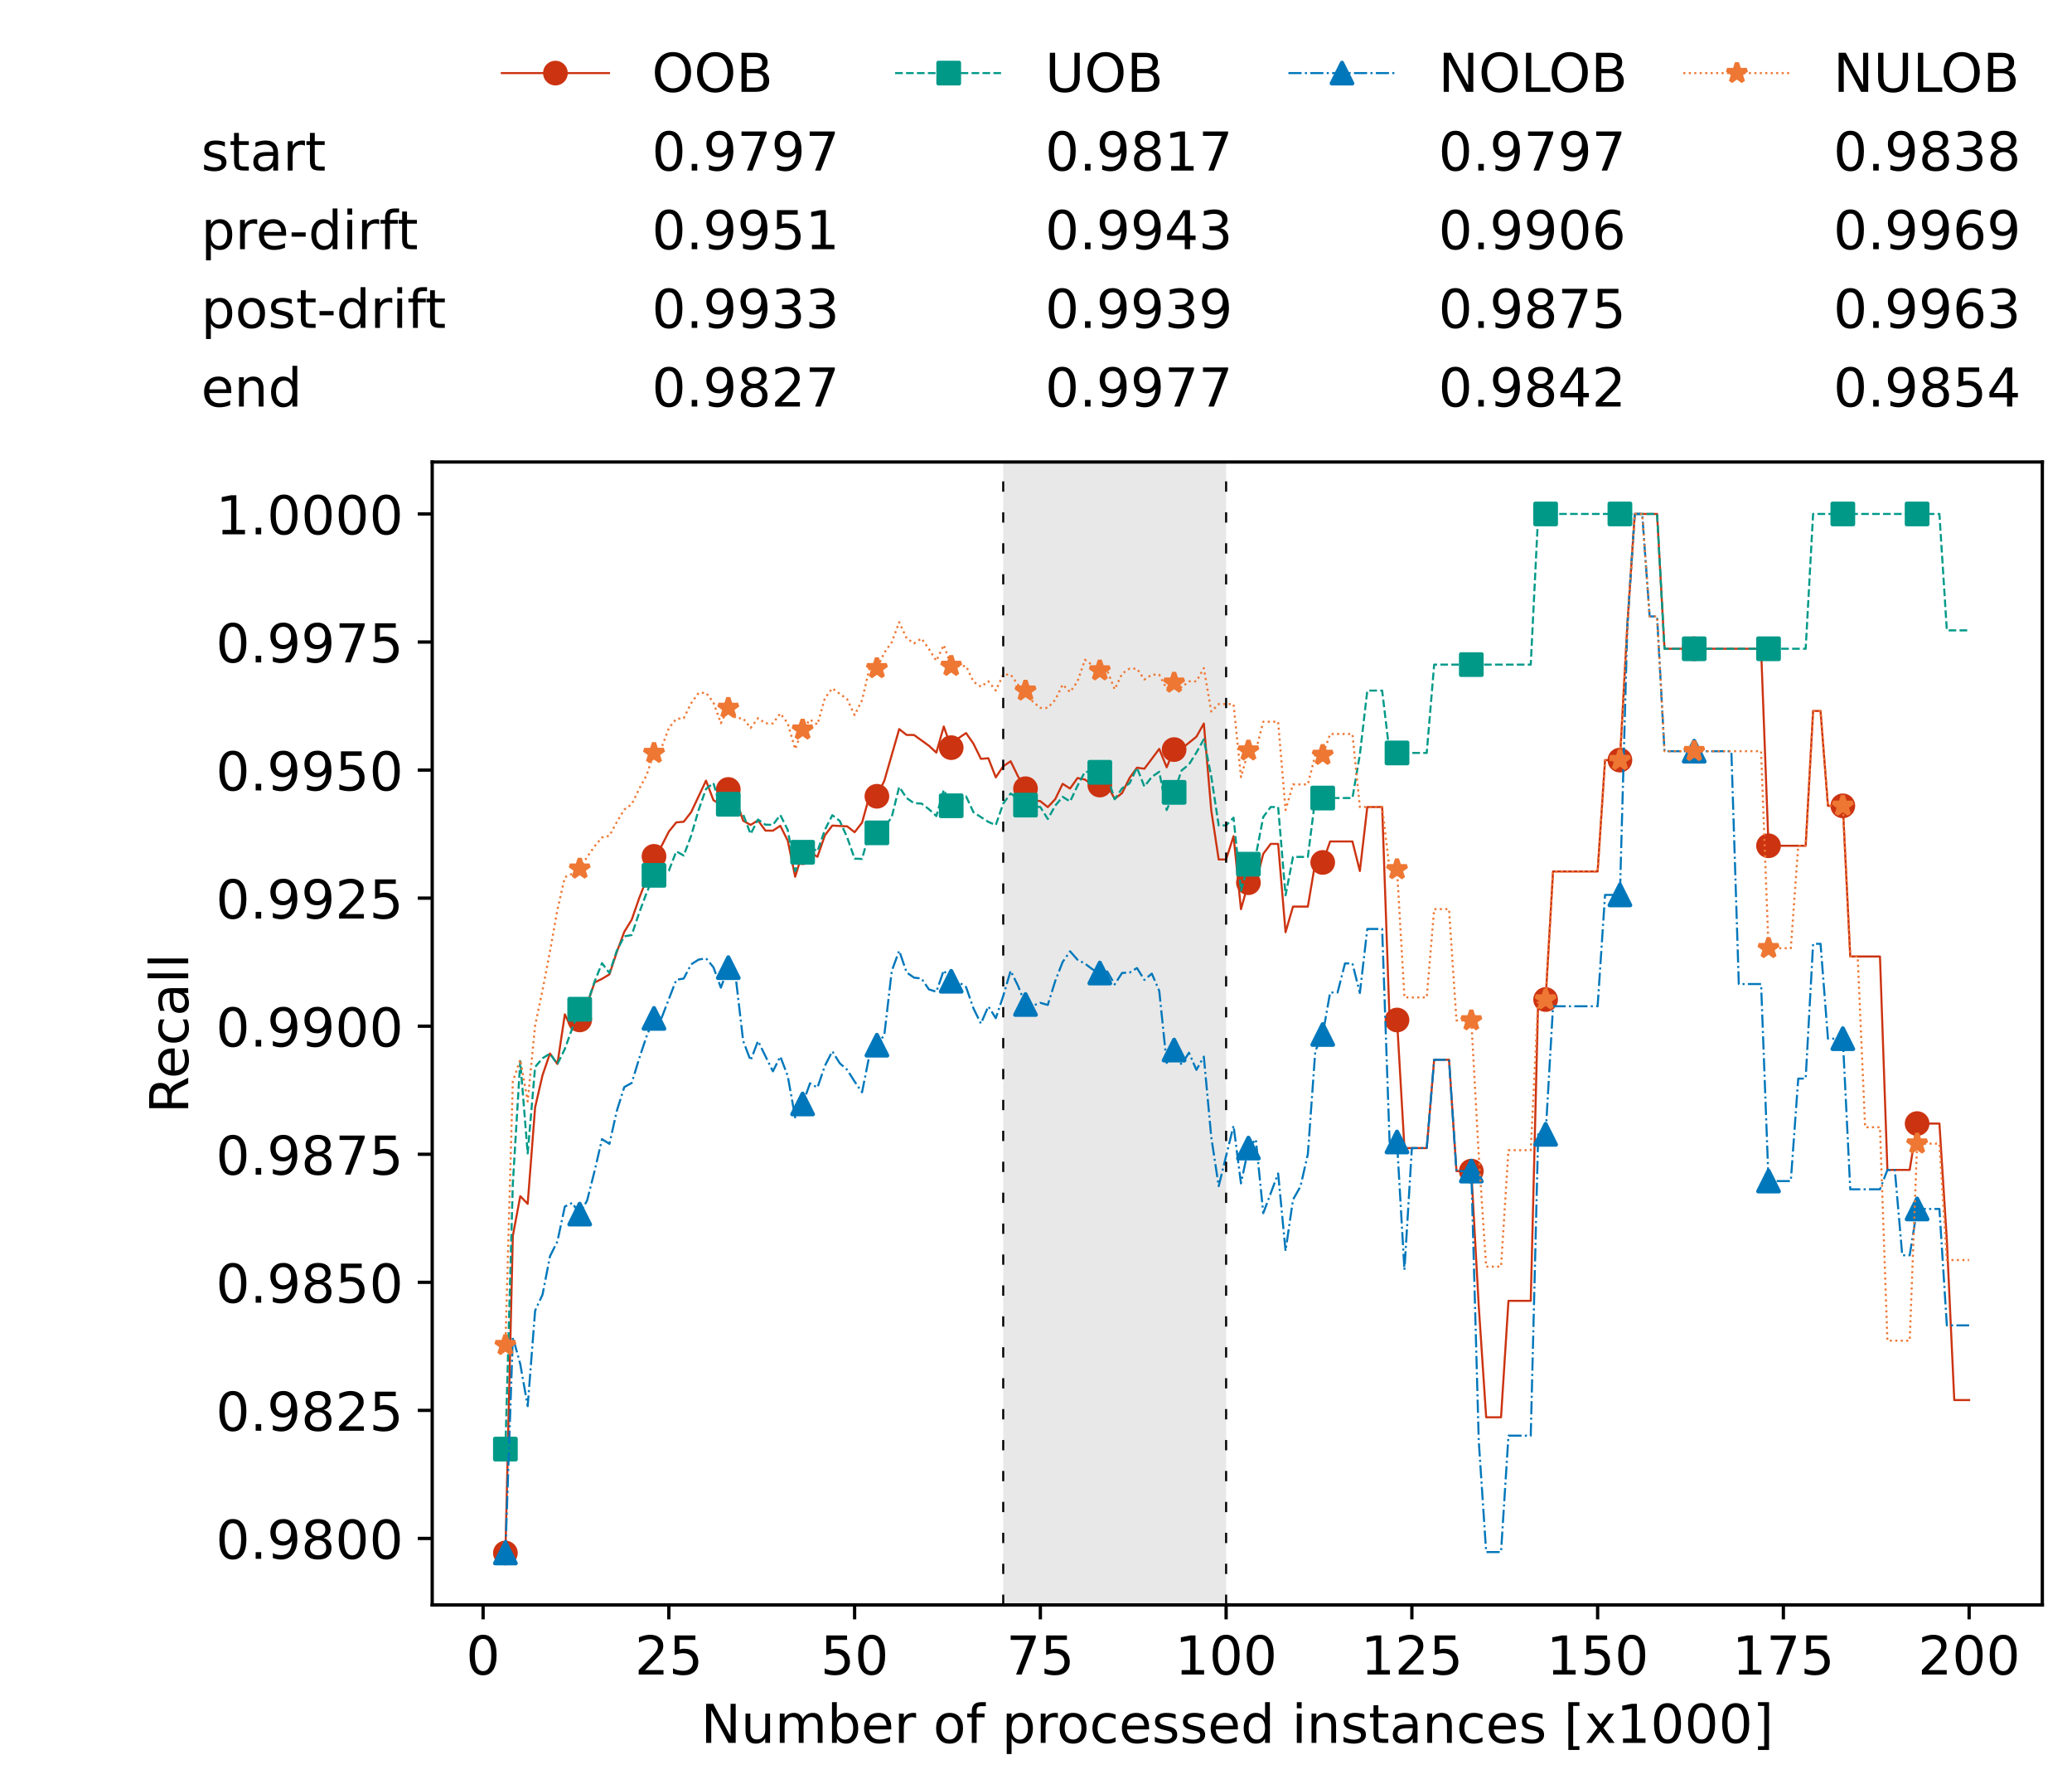 <?xml version="1.0" encoding="utf-8" standalone="no"?>
<!DOCTYPE svg PUBLIC "-//W3C//DTD SVG 1.1//EN"
  "http://www.w3.org/Graphics/SVG/1.1/DTD/svg11.dtd">
<!-- Created with matplotlib (https://matplotlib.org/) -->
<svg height="432.615pt" version="1.1" viewBox="0 0 502.65 432.615" width="502.65pt" xmlns="http://www.w3.org/2000/svg" xmlns:xlink="http://www.w3.org/1999/xlink">
 <defs>
  <style type="text/css">*{stroke-linecap:butt;stroke-linejoin:round;}</style>
 </defs>
 <g id="figure_1">
  <g id="patch_1">
   <path d="M 0 432.615 
L 502.65 432.615 
L 502.65 0 
L 0 0 
z
" style="fill:#ffffff;"/>
  </g>
  <g id="axes_1">
   <g id="patch_2">
    <path d="M 104.85 389.252 
L 495.45 389.252 
L 495.45 112.052 
L 104.85 112.052 
z
" style="fill:#ffffff;"/>
   </g>
   <g id="patch_3">
    <path clip-path="url(#p7d8165b04e)" d="M 297.446 389.252 
L 297.446 112.052 
L 243.372 112.052 
L 243.372 389.252 
z
" style="fill:#d3d3d3;opacity:0.5;"/>
   </g>
   <g id="matplotlib.axis_1">
    <g id="xtick_1">
     <g id="line2d_1">
      <defs>
       <path d="M 0 0 
L 0 3.5 
" id="m9e7a37d570" style="stroke:#000000;stroke-width:0.8;"/>
      </defs>
      <g>
       <use style="stroke:#000000;stroke-width:0.8;" x="117.197" xlink:href="#m9e7a37d570" y="389.252"/>
      </g>
     </g>
     <g id="text_1">
      <!-- 0 -->
      <g transform="translate(113.061 406.13)scale(0.13 -0.13)">
       <defs>
        <path d="M 31.781 66.406 
Q 24.172 66.406 20.328 58.906 
Q 16.5 51.422 16.5 36.375 
Q 16.5 21.391 20.328 13.891 
Q 24.172 6.391 31.781 6.391 
Q 39.453 6.391 43.281 13.891 
Q 47.125 21.391 47.125 36.375 
Q 47.125 51.422 43.281 58.906 
Q 39.453 66.406 31.781 66.406 
z
M 31.781 74.219 
Q 44.047 74.219 50.516 64.516 
Q 56.984 54.828 56.984 36.375 
Q 56.984 17.969 50.516 8.266 
Q 44.047 -1.422 31.781 -1.422 
Q 19.531 -1.422 13.062 8.266 
Q 6.594 17.969 6.594 36.375 
Q 6.594 54.828 13.062 64.516 
Q 19.531 74.219 31.781 74.219 
z
" id="DejaVuSans-48"/>
       </defs>
       <use xlink:href="#DejaVuSans-48"/>
      </g>
     </g>
    </g>
    <g id="xtick_2">
     <g id="line2d_2">
      <g>
       <use style="stroke:#000000;stroke-width:0.8;" x="162.259" xlink:href="#m9e7a37d570" y="389.252"/>
      </g>
     </g>
     <g id="text_2">
      <!-- 25 -->
      <g transform="translate(153.988 406.13)scale(0.13 -0.13)">
       <defs>
        <path d="M 19.188 8.297 
L 53.609 8.297 
L 53.609 0 
L 7.328 0 
L 7.328 8.297 
Q 12.938 14.109 22.625 23.891 
Q 32.328 33.688 34.812 36.531 
Q 39.547 41.844 41.422 45.531 
Q 43.312 49.219 43.312 52.781 
Q 43.312 58.594 39.234 62.25 
Q 35.156 65.922 28.609 65.922 
Q 23.969 65.922 18.812 64.312 
Q 13.672 62.703 7.812 59.422 
L 7.812 69.391 
Q 13.766 71.781 18.938 73 
Q 24.125 74.219 28.422 74.219 
Q 39.75 74.219 46.484 68.547 
Q 53.219 62.891 53.219 53.422 
Q 53.219 48.922 51.531 44.891 
Q 49.859 40.875 45.406 35.406 
Q 44.188 33.984 37.641 27.219 
Q 31.109 20.453 19.188 8.297 
z
" id="DejaVuSans-50"/>
        <path d="M 10.797 72.906 
L 49.516 72.906 
L 49.516 64.594 
L 19.828 64.594 
L 19.828 46.734 
Q 21.969 47.469 24.109 47.828 
Q 26.266 48.188 28.422 48.188 
Q 40.625 48.188 47.75 41.5 
Q 54.891 34.812 54.891 23.391 
Q 54.891 11.625 47.562 5.094 
Q 40.234 -1.422 26.906 -1.422 
Q 22.312 -1.422 17.547 -0.641 
Q 12.797 0.141 7.719 1.703 
L 7.719 11.625 
Q 12.109 9.234 16.797 8.062 
Q 21.484 6.891 26.703 6.891 
Q 35.156 6.891 40.078 11.328 
Q 45.016 15.766 45.016 23.391 
Q 45.016 31 40.078 35.438 
Q 35.156 39.891 26.703 39.891 
Q 22.75 39.891 18.812 39.016 
Q 14.891 38.141 10.797 36.281 
z
" id="DejaVuSans-53"/>
       </defs>
       <use xlink:href="#DejaVuSans-50"/>
       <use x="63.623" xlink:href="#DejaVuSans-53"/>
      </g>
     </g>
    </g>
    <g id="xtick_3">
     <g id="line2d_3">
      <g>
       <use style="stroke:#000000;stroke-width:0.8;" x="207.322" xlink:href="#m9e7a37d570" y="389.252"/>
      </g>
     </g>
     <g id="text_3">
      <!-- 50 -->
      <g transform="translate(199.05 406.13)scale(0.13 -0.13)">
       <use xlink:href="#DejaVuSans-53"/>
       <use x="63.623" xlink:href="#DejaVuSans-48"/>
      </g>
     </g>
    </g>
    <g id="xtick_4">
     <g id="line2d_4">
      <g>
       <use style="stroke:#000000;stroke-width:0.8;" x="252.384" xlink:href="#m9e7a37d570" y="389.252"/>
      </g>
     </g>
     <g id="text_4">
      <!-- 75 -->
      <g transform="translate(244.113 406.13)scale(0.13 -0.13)">
       <defs>
        <path d="M 8.203 72.906 
L 55.078 72.906 
L 55.078 68.703 
L 28.609 0 
L 18.312 0 
L 43.219 64.594 
L 8.203 64.594 
z
" id="DejaVuSans-55"/>
       </defs>
       <use xlink:href="#DejaVuSans-55"/>
       <use x="63.623" xlink:href="#DejaVuSans-53"/>
      </g>
     </g>
    </g>
    <g id="xtick_5">
     <g id="line2d_5">
      <g>
       <use style="stroke:#000000;stroke-width:0.8;" x="297.446" xlink:href="#m9e7a37d570" y="389.252"/>
      </g>
     </g>
     <g id="text_5">
      <!-- 100 -->
      <g transform="translate(285.039 406.13)scale(0.13 -0.13)">
       <defs>
        <path d="M 12.406 8.297 
L 28.516 8.297 
L 28.516 63.922 
L 10.984 60.406 
L 10.984 69.391 
L 28.422 72.906 
L 38.281 72.906 
L 38.281 8.297 
L 54.391 8.297 
L 54.391 0 
L 12.406 0 
z
" id="DejaVuSans-49"/>
       </defs>
       <use xlink:href="#DejaVuSans-49"/>
       <use x="63.623" xlink:href="#DejaVuSans-48"/>
       <use x="127.246" xlink:href="#DejaVuSans-48"/>
      </g>
     </g>
    </g>
    <g id="xtick_6">
     <g id="line2d_6">
      <g>
       <use style="stroke:#000000;stroke-width:0.8;" x="342.509" xlink:href="#m9e7a37d570" y="389.252"/>
      </g>
     </g>
     <g id="text_6">
      <!-- 125 -->
      <g transform="translate(330.102 406.13)scale(0.13 -0.13)">
       <use xlink:href="#DejaVuSans-49"/>
       <use x="63.623" xlink:href="#DejaVuSans-50"/>
       <use x="127.246" xlink:href="#DejaVuSans-53"/>
      </g>
     </g>
    </g>
    <g id="xtick_7">
     <g id="line2d_7">
      <g>
       <use style="stroke:#000000;stroke-width:0.8;" x="387.571" xlink:href="#m9e7a37d570" y="389.252"/>
      </g>
     </g>
     <g id="text_7">
      <!-- 150 -->
      <g transform="translate(375.164 406.13)scale(0.13 -0.13)">
       <use xlink:href="#DejaVuSans-49"/>
       <use x="63.623" xlink:href="#DejaVuSans-53"/>
       <use x="127.246" xlink:href="#DejaVuSans-48"/>
      </g>
     </g>
    </g>
    <g id="xtick_8">
     <g id="line2d_8">
      <g>
       <use style="stroke:#000000;stroke-width:0.8;" x="432.633" xlink:href="#m9e7a37d570" y="389.252"/>
      </g>
     </g>
     <g id="text_8">
      <!-- 175 -->
      <g transform="translate(420.226 406.13)scale(0.13 -0.13)">
       <use xlink:href="#DejaVuSans-49"/>
       <use x="63.623" xlink:href="#DejaVuSans-55"/>
       <use x="127.246" xlink:href="#DejaVuSans-53"/>
      </g>
     </g>
    </g>
    <g id="xtick_9">
     <g id="line2d_9">
      <g>
       <use style="stroke:#000000;stroke-width:0.8;" x="477.695" xlink:href="#m9e7a37d570" y="389.252"/>
      </g>
     </g>
     <g id="text_9">
      <!-- 200 -->
      <g transform="translate(465.289 406.13)scale(0.13 -0.13)">
       <use xlink:href="#DejaVuSans-50"/>
       <use x="63.623" xlink:href="#DejaVuSans-48"/>
       <use x="127.246" xlink:href="#DejaVuSans-48"/>
      </g>
     </g>
    </g>
    <g id="text_10">
     <!-- Number of processed instances [x1000] -->
     <g transform="translate(170.025 422.711)scale(0.13 -0.13)">
      <defs>
       <path d="M 9.812 72.906 
L 23.094 72.906 
L 55.422 11.922 
L 55.422 72.906 
L 64.984 72.906 
L 64.984 0 
L 51.703 0 
L 19.391 60.984 
L 19.391 0 
L 9.812 0 
z
" id="DejaVuSans-78"/>
       <path d="M 8.5 21.578 
L 8.5 54.688 
L 17.484 54.688 
L 17.484 21.922 
Q 17.484 14.156 20.5 10.266 
Q 23.531 6.391 29.594 6.391 
Q 36.859 6.391 41.078 11.031 
Q 45.312 15.672 45.312 23.688 
L 45.312 54.688 
L 54.297 54.688 
L 54.297 0 
L 45.312 0 
L 45.312 8.406 
Q 42.047 3.422 37.719 1 
Q 33.406 -1.422 27.688 -1.422 
Q 18.266 -1.422 13.375 4.438 
Q 8.5 10.297 8.5 21.578 
z
M 31.109 56 
z
" id="DejaVuSans-117"/>
       <path d="M 52 44.188 
Q 55.375 50.25 60.062 53.125 
Q 64.75 56 71.094 56 
Q 79.641 56 84.281 50.016 
Q 88.922 44.047 88.922 33.016 
L 88.922 0 
L 79.891 0 
L 79.891 32.719 
Q 79.891 40.578 77.094 44.375 
Q 74.312 48.188 68.609 48.188 
Q 61.625 48.188 57.562 43.547 
Q 53.516 38.922 53.516 30.906 
L 53.516 0 
L 44.484 0 
L 44.484 32.719 
Q 44.484 40.625 41.703 44.406 
Q 38.922 48.188 33.109 48.188 
Q 26.219 48.188 22.156 43.531 
Q 18.109 38.875 18.109 30.906 
L 18.109 0 
L 9.078 0 
L 9.078 54.688 
L 18.109 54.688 
L 18.109 46.188 
Q 21.188 51.219 25.484 53.609 
Q 29.781 56 35.688 56 
Q 41.656 56 45.828 52.969 
Q 50 49.953 52 44.188 
z
" id="DejaVuSans-109"/>
       <path d="M 48.688 27.297 
Q 48.688 37.203 44.609 42.844 
Q 40.531 48.484 33.406 48.484 
Q 26.266 48.484 22.188 42.844 
Q 18.109 37.203 18.109 27.297 
Q 18.109 17.391 22.188 11.75 
Q 26.266 6.109 33.406 6.109 
Q 40.531 6.109 44.609 11.75 
Q 48.688 17.391 48.688 27.297 
z
M 18.109 46.391 
Q 20.953 51.266 25.266 53.625 
Q 29.594 56 35.594 56 
Q 45.562 56 51.781 48.094 
Q 58.016 40.188 58.016 27.297 
Q 58.016 14.406 51.781 6.484 
Q 45.562 -1.422 35.594 -1.422 
Q 29.594 -1.422 25.266 0.953 
Q 20.953 3.328 18.109 8.203 
L 18.109 0 
L 9.078 0 
L 9.078 75.984 
L 18.109 75.984 
z
" id="DejaVuSans-98"/>
       <path d="M 56.203 29.594 
L 56.203 25.203 
L 14.891 25.203 
Q 15.484 15.922 20.484 11.062 
Q 25.484 6.203 34.422 6.203 
Q 39.594 6.203 44.453 7.469 
Q 49.312 8.734 54.109 11.281 
L 54.109 2.781 
Q 49.266 0.734 44.188 -0.344 
Q 39.109 -1.422 33.891 -1.422 
Q 20.797 -1.422 13.156 6.188 
Q 5.516 13.812 5.516 26.812 
Q 5.516 40.234 12.766 48.109 
Q 20.016 56 32.328 56 
Q 43.359 56 49.781 48.891 
Q 56.203 41.797 56.203 29.594 
z
M 47.219 32.234 
Q 47.125 39.594 43.094 43.984 
Q 39.062 48.391 32.422 48.391 
Q 24.906 48.391 20.391 44.141 
Q 15.875 39.891 15.188 32.172 
z
" id="DejaVuSans-101"/>
       <path d="M 41.109 46.297 
Q 39.594 47.172 37.812 47.578 
Q 36.031 48 33.891 48 
Q 26.266 48 22.188 43.047 
Q 18.109 38.094 18.109 28.812 
L 18.109 0 
L 9.078 0 
L 9.078 54.688 
L 18.109 54.688 
L 18.109 46.188 
Q 20.953 51.172 25.484 53.578 
Q 30.031 56 36.531 56 
Q 37.453 56 38.578 55.875 
Q 39.703 55.766 41.062 55.516 
z
" id="DejaVuSans-114"/>
       <path id="DejaVuSans-32"/>
       <path d="M 30.609 48.391 
Q 23.391 48.391 19.188 42.75 
Q 14.984 37.109 14.984 27.297 
Q 14.984 17.484 19.156 11.844 
Q 23.344 6.203 30.609 6.203 
Q 37.797 6.203 41.984 11.859 
Q 46.188 17.531 46.188 27.297 
Q 46.188 37.016 41.984 42.703 
Q 37.797 48.391 30.609 48.391 
z
M 30.609 56 
Q 42.328 56 49.016 48.375 
Q 55.719 40.766 55.719 27.297 
Q 55.719 13.875 49.016 6.219 
Q 42.328 -1.422 30.609 -1.422 
Q 18.844 -1.422 12.172 6.219 
Q 5.516 13.875 5.516 27.297 
Q 5.516 40.766 12.172 48.375 
Q 18.844 56 30.609 56 
z
" id="DejaVuSans-111"/>
       <path d="M 37.109 75.984 
L 37.109 68.5 
L 28.516 68.5 
Q 23.688 68.5 21.797 66.547 
Q 19.922 64.594 19.922 59.516 
L 19.922 54.688 
L 34.719 54.688 
L 34.719 47.703 
L 19.922 47.703 
L 19.922 0 
L 10.891 0 
L 10.891 47.703 
L 2.297 47.703 
L 2.297 54.688 
L 10.891 54.688 
L 10.891 58.5 
Q 10.891 67.625 15.141 71.797 
Q 19.391 75.984 28.609 75.984 
z
" id="DejaVuSans-102"/>
       <path d="M 18.109 8.203 
L 18.109 -20.797 
L 9.078 -20.797 
L 9.078 54.688 
L 18.109 54.688 
L 18.109 46.391 
Q 20.953 51.266 25.266 53.625 
Q 29.594 56 35.594 56 
Q 45.562 56 51.781 48.094 
Q 58.016 40.188 58.016 27.297 
Q 58.016 14.406 51.781 6.484 
Q 45.562 -1.422 35.594 -1.422 
Q 29.594 -1.422 25.266 0.953 
Q 20.953 3.328 18.109 8.203 
z
M 48.688 27.297 
Q 48.688 37.203 44.609 42.844 
Q 40.531 48.484 33.406 48.484 
Q 26.266 48.484 22.188 42.844 
Q 18.109 37.203 18.109 27.297 
Q 18.109 17.391 22.188 11.75 
Q 26.266 6.109 33.406 6.109 
Q 40.531 6.109 44.609 11.75 
Q 48.688 17.391 48.688 27.297 
z
" id="DejaVuSans-112"/>
       <path d="M 48.781 52.594 
L 48.781 44.188 
Q 44.969 46.297 41.141 47.344 
Q 37.312 48.391 33.406 48.391 
Q 24.656 48.391 19.812 42.844 
Q 14.984 37.312 14.984 27.297 
Q 14.984 17.281 19.812 11.734 
Q 24.656 6.203 33.406 6.203 
Q 37.312 6.203 41.141 7.25 
Q 44.969 8.297 48.781 10.406 
L 48.781 2.094 
Q 45.016 0.344 40.984 -0.531 
Q 36.969 -1.422 32.422 -1.422 
Q 20.062 -1.422 12.781 6.344 
Q 5.516 14.109 5.516 27.297 
Q 5.516 40.672 12.859 48.328 
Q 20.219 56 33.016 56 
Q 37.156 56 41.109 55.141 
Q 45.062 54.297 48.781 52.594 
z
" id="DejaVuSans-99"/>
       <path d="M 44.281 53.078 
L 44.281 44.578 
Q 40.484 46.531 36.375 47.5 
Q 32.281 48.484 27.875 48.484 
Q 21.188 48.484 17.844 46.438 
Q 14.5 44.391 14.5 40.281 
Q 14.5 37.156 16.891 35.375 
Q 19.281 33.594 26.516 31.984 
L 29.594 31.297 
Q 39.156 29.25 43.188 25.516 
Q 47.219 21.781 47.219 15.094 
Q 47.219 7.469 41.188 3.016 
Q 35.156 -1.422 24.609 -1.422 
Q 20.219 -1.422 15.453 -0.562 
Q 10.688 0.297 5.422 2 
L 5.422 11.281 
Q 10.406 8.688 15.234 7.391 
Q 20.062 6.109 24.812 6.109 
Q 31.156 6.109 34.562 8.281 
Q 37.984 10.453 37.984 14.406 
Q 37.984 18.062 35.516 20.016 
Q 33.062 21.969 24.703 23.781 
L 21.578 24.516 
Q 13.234 26.266 9.516 29.906 
Q 5.812 33.547 5.812 39.891 
Q 5.812 47.609 11.281 51.797 
Q 16.75 56 26.812 56 
Q 31.781 56 36.172 55.266 
Q 40.578 54.547 44.281 53.078 
z
" id="DejaVuSans-115"/>
       <path d="M 45.406 46.391 
L 45.406 75.984 
L 54.391 75.984 
L 54.391 0 
L 45.406 0 
L 45.406 8.203 
Q 42.578 3.328 38.25 0.953 
Q 33.938 -1.422 27.875 -1.422 
Q 17.969 -1.422 11.734 6.484 
Q 5.516 14.406 5.516 27.297 
Q 5.516 40.188 11.734 48.094 
Q 17.969 56 27.875 56 
Q 33.938 56 38.25 53.625 
Q 42.578 51.266 45.406 46.391 
z
M 14.797 27.297 
Q 14.797 17.391 18.875 11.75 
Q 22.953 6.109 30.078 6.109 
Q 37.203 6.109 41.297 11.75 
Q 45.406 17.391 45.406 27.297 
Q 45.406 37.203 41.297 42.844 
Q 37.203 48.484 30.078 48.484 
Q 22.953 48.484 18.875 42.844 
Q 14.797 37.203 14.797 27.297 
z
" id="DejaVuSans-100"/>
       <path d="M 9.422 54.688 
L 18.406 54.688 
L 18.406 0 
L 9.422 0 
z
M 9.422 75.984 
L 18.406 75.984 
L 18.406 64.594 
L 9.422 64.594 
z
" id="DejaVuSans-105"/>
       <path d="M 54.891 33.016 
L 54.891 0 
L 45.906 0 
L 45.906 32.719 
Q 45.906 40.484 42.875 44.328 
Q 39.844 48.188 33.797 48.188 
Q 26.516 48.188 22.312 43.547 
Q 18.109 38.922 18.109 30.906 
L 18.109 0 
L 9.078 0 
L 9.078 54.688 
L 18.109 54.688 
L 18.109 46.188 
Q 21.344 51.125 25.703 53.562 
Q 30.078 56 35.797 56 
Q 45.219 56 50.047 50.172 
Q 54.891 44.344 54.891 33.016 
z
" id="DejaVuSans-110"/>
       <path d="M 18.312 70.219 
L 18.312 54.688 
L 36.812 54.688 
L 36.812 47.703 
L 18.312 47.703 
L 18.312 18.016 
Q 18.312 11.328 20.141 9.422 
Q 21.969 7.516 27.594 7.516 
L 36.812 7.516 
L 36.812 0 
L 27.594 0 
Q 17.188 0 13.234 3.875 
Q 9.281 7.766 9.281 18.016 
L 9.281 47.703 
L 2.688 47.703 
L 2.688 54.688 
L 9.281 54.688 
L 9.281 70.219 
z
" id="DejaVuSans-116"/>
       <path d="M 34.281 27.484 
Q 23.391 27.484 19.188 25 
Q 14.984 22.516 14.984 16.5 
Q 14.984 11.719 18.141 8.906 
Q 21.297 6.109 26.703 6.109 
Q 34.188 6.109 38.703 11.406 
Q 43.219 16.703 43.219 25.484 
L 43.219 27.484 
z
M 52.203 31.203 
L 52.203 0 
L 43.219 0 
L 43.219 8.297 
Q 40.141 3.328 35.547 0.953 
Q 30.953 -1.422 24.312 -1.422 
Q 15.922 -1.422 10.953 3.297 
Q 6 8.016 6 15.922 
Q 6 25.141 12.172 29.828 
Q 18.359 34.516 30.609 34.516 
L 43.219 34.516 
L 43.219 35.406 
Q 43.219 41.609 39.141 45 
Q 35.062 48.391 27.688 48.391 
Q 23 48.391 18.547 47.266 
Q 14.109 46.141 10.016 43.891 
L 10.016 52.203 
Q 14.938 54.109 19.578 55.047 
Q 24.219 56 28.609 56 
Q 40.484 56 46.344 49.844 
Q 52.203 43.703 52.203 31.203 
z
" id="DejaVuSans-97"/>
       <path d="M 8.594 75.984 
L 29.297 75.984 
L 29.297 69 
L 17.578 69 
L 17.578 -6.203 
L 29.297 -6.203 
L 29.297 -13.188 
L 8.594 -13.188 
z
" id="DejaVuSans-91"/>
       <path d="M 54.891 54.688 
L 35.109 28.078 
L 55.906 0 
L 45.312 0 
L 29.391 21.484 
L 13.484 0 
L 2.875 0 
L 24.125 28.609 
L 4.688 54.688 
L 15.281 54.688 
L 29.781 35.203 
L 44.281 54.688 
z
" id="DejaVuSans-120"/>
       <path d="M 30.422 75.984 
L 30.422 -13.188 
L 9.719 -13.188 
L 9.719 -6.203 
L 21.391 -6.203 
L 21.391 69 
L 9.719 69 
L 9.719 75.984 
z
" id="DejaVuSans-93"/>
      </defs>
      <use xlink:href="#DejaVuSans-78"/>
      <use x="74.805" xlink:href="#DejaVuSans-117"/>
      <use x="138.184" xlink:href="#DejaVuSans-109"/>
      <use x="235.596" xlink:href="#DejaVuSans-98"/>
      <use x="299.072" xlink:href="#DejaVuSans-101"/>
      <use x="360.596" xlink:href="#DejaVuSans-114"/>
      <use x="401.709" xlink:href="#DejaVuSans-32"/>
      <use x="433.496" xlink:href="#DejaVuSans-111"/>
      <use x="494.678" xlink:href="#DejaVuSans-102"/>
      <use x="529.883" xlink:href="#DejaVuSans-32"/>
      <use x="561.67" xlink:href="#DejaVuSans-112"/>
      <use x="625.146" xlink:href="#DejaVuSans-114"/>
      <use x="664.01" xlink:href="#DejaVuSans-111"/>
      <use x="725.191" xlink:href="#DejaVuSans-99"/>
      <use x="780.172" xlink:href="#DejaVuSans-101"/>
      <use x="841.695" xlink:href="#DejaVuSans-115"/>
      <use x="893.795" xlink:href="#DejaVuSans-115"/>
      <use x="945.895" xlink:href="#DejaVuSans-101"/>
      <use x="1007.418" xlink:href="#DejaVuSans-100"/>
      <use x="1070.895" xlink:href="#DejaVuSans-32"/>
      <use x="1102.682" xlink:href="#DejaVuSans-105"/>
      <use x="1130.465" xlink:href="#DejaVuSans-110"/>
      <use x="1193.844" xlink:href="#DejaVuSans-115"/>
      <use x="1245.943" xlink:href="#DejaVuSans-116"/>
      <use x="1285.152" xlink:href="#DejaVuSans-97"/>
      <use x="1346.432" xlink:href="#DejaVuSans-110"/>
      <use x="1409.811" xlink:href="#DejaVuSans-99"/>
      <use x="1464.791" xlink:href="#DejaVuSans-101"/>
      <use x="1526.314" xlink:href="#DejaVuSans-115"/>
      <use x="1578.414" xlink:href="#DejaVuSans-32"/>
      <use x="1610.201" xlink:href="#DejaVuSans-91"/>
      <use x="1649.215" xlink:href="#DejaVuSans-120"/>
      <use x="1708.395" xlink:href="#DejaVuSans-49"/>
      <use x="1772.018" xlink:href="#DejaVuSans-48"/>
      <use x="1835.641" xlink:href="#DejaVuSans-48"/>
      <use x="1899.264" xlink:href="#DejaVuSans-48"/>
      <use x="1962.887" xlink:href="#DejaVuSans-93"/>
     </g>
    </g>
   </g>
   <g id="matplotlib.axis_2">
    <g id="ytick_1">
     <g id="line2d_10">
      <defs>
       <path d="M 0 0 
L -3.5 0 
" id="medaf531398" style="stroke:#000000;stroke-width:0.8;"/>
      </defs>
      <g>
       <use style="stroke:#000000;stroke-width:0.8;" x="104.85" xlink:href="#medaf531398" y="373.124"/>
      </g>
     </g>
     <g id="text_11">
      <!-- 0.9800 -->
      <g transform="translate(52.362 378.063)scale(0.13 -0.13)">
       <defs>
        <path d="M 10.688 12.406 
L 21 12.406 
L 21 0 
L 10.688 0 
z
" id="DejaVuSans-46"/>
        <path d="M 10.984 1.516 
L 10.984 10.5 
Q 14.703 8.734 18.5 7.812 
Q 22.312 6.891 25.984 6.891 
Q 35.75 6.891 40.891 13.453 
Q 46.047 20.016 46.781 33.406 
Q 43.953 29.203 39.594 26.953 
Q 35.25 24.703 29.984 24.703 
Q 19.047 24.703 12.672 31.312 
Q 6.297 37.938 6.297 49.422 
Q 6.297 60.641 12.938 67.422 
Q 19.578 74.219 30.609 74.219 
Q 43.266 74.219 49.922 64.516 
Q 56.594 54.828 56.594 36.375 
Q 56.594 19.141 48.406 8.859 
Q 40.234 -1.422 26.422 -1.422 
Q 22.703 -1.422 18.891 -0.688 
Q 15.094 0.047 10.984 1.516 
z
M 30.609 32.422 
Q 37.25 32.422 41.125 36.953 
Q 45.016 41.5 45.016 49.422 
Q 45.016 57.281 41.125 61.844 
Q 37.25 66.406 30.609 66.406 
Q 23.969 66.406 20.094 61.844 
Q 16.219 57.281 16.219 49.422 
Q 16.219 41.5 20.094 36.953 
Q 23.969 32.422 30.609 32.422 
z
" id="DejaVuSans-57"/>
        <path d="M 31.781 34.625 
Q 24.75 34.625 20.719 30.859 
Q 16.703 27.094 16.703 20.516 
Q 16.703 13.922 20.719 10.156 
Q 24.75 6.391 31.781 6.391 
Q 38.812 6.391 42.859 10.172 
Q 46.922 13.969 46.922 20.516 
Q 46.922 27.094 42.891 30.859 
Q 38.875 34.625 31.781 34.625 
z
M 21.922 38.812 
Q 15.578 40.375 12.031 44.719 
Q 8.5 49.078 8.5 55.328 
Q 8.5 64.062 14.719 69.141 
Q 20.953 74.219 31.781 74.219 
Q 42.672 74.219 48.875 69.141 
Q 55.078 64.062 55.078 55.328 
Q 55.078 49.078 51.531 44.719 
Q 48 40.375 41.703 38.812 
Q 48.828 37.156 52.797 32.312 
Q 56.781 27.484 56.781 20.516 
Q 56.781 9.906 50.312 4.234 
Q 43.844 -1.422 31.781 -1.422 
Q 19.734 -1.422 13.25 4.234 
Q 6.781 9.906 6.781 20.516 
Q 6.781 27.484 10.781 32.312 
Q 14.797 37.156 21.922 38.812 
z
M 18.312 54.391 
Q 18.312 48.734 21.844 45.562 
Q 25.391 42.391 31.781 42.391 
Q 38.141 42.391 41.719 45.562 
Q 45.312 48.734 45.312 54.391 
Q 45.312 60.062 41.719 63.234 
Q 38.141 66.406 31.781 66.406 
Q 25.391 66.406 21.844 63.234 
Q 18.312 60.062 18.312 54.391 
z
" id="DejaVuSans-56"/>
       </defs>
       <use xlink:href="#DejaVuSans-48"/>
       <use x="63.623" xlink:href="#DejaVuSans-46"/>
       <use x="95.41" xlink:href="#DejaVuSans-57"/>
       <use x="159.033" xlink:href="#DejaVuSans-56"/>
       <use x="222.656" xlink:href="#DejaVuSans-48"/>
       <use x="286.279" xlink:href="#DejaVuSans-48"/>
      </g>
     </g>
    </g>
    <g id="ytick_2">
     <g id="line2d_11">
      <g>
       <use style="stroke:#000000;stroke-width:0.8;" x="104.85" xlink:href="#medaf531398" y="342.065"/>
      </g>
     </g>
     <g id="text_12">
      <!-- 0.9825 -->
      <g transform="translate(52.362 347.004)scale(0.13 -0.13)">
       <use xlink:href="#DejaVuSans-48"/>
       <use x="63.623" xlink:href="#DejaVuSans-46"/>
       <use x="95.41" xlink:href="#DejaVuSans-57"/>
       <use x="159.033" xlink:href="#DejaVuSans-56"/>
       <use x="222.656" xlink:href="#DejaVuSans-50"/>
       <use x="286.279" xlink:href="#DejaVuSans-53"/>
      </g>
     </g>
    </g>
    <g id="ytick_3">
     <g id="line2d_12">
      <g>
       <use style="stroke:#000000;stroke-width:0.8;" x="104.85" xlink:href="#medaf531398" y="311.006"/>
      </g>
     </g>
     <g id="text_13">
      <!-- 0.9850 -->
      <g transform="translate(52.362 315.945)scale(0.13 -0.13)">
       <use xlink:href="#DejaVuSans-48"/>
       <use x="63.623" xlink:href="#DejaVuSans-46"/>
       <use x="95.41" xlink:href="#DejaVuSans-57"/>
       <use x="159.033" xlink:href="#DejaVuSans-56"/>
       <use x="222.656" xlink:href="#DejaVuSans-53"/>
       <use x="286.279" xlink:href="#DejaVuSans-48"/>
      </g>
     </g>
    </g>
    <g id="ytick_4">
     <g id="line2d_13">
      <g>
       <use style="stroke:#000000;stroke-width:0.8;" x="104.85" xlink:href="#medaf531398" y="279.947"/>
      </g>
     </g>
     <g id="text_14">
      <!-- 0.9875 -->
      <g transform="translate(52.362 284.886)scale(0.13 -0.13)">
       <use xlink:href="#DejaVuSans-48"/>
       <use x="63.623" xlink:href="#DejaVuSans-46"/>
       <use x="95.41" xlink:href="#DejaVuSans-57"/>
       <use x="159.033" xlink:href="#DejaVuSans-56"/>
       <use x="222.656" xlink:href="#DejaVuSans-55"/>
       <use x="286.279" xlink:href="#DejaVuSans-53"/>
      </g>
     </g>
    </g>
    <g id="ytick_5">
     <g id="line2d_14">
      <g>
       <use style="stroke:#000000;stroke-width:0.8;" x="104.85" xlink:href="#medaf531398" y="248.888"/>
      </g>
     </g>
     <g id="text_15">
      <!-- 0.9900 -->
      <g transform="translate(52.362 253.827)scale(0.13 -0.13)">
       <use xlink:href="#DejaVuSans-48"/>
       <use x="63.623" xlink:href="#DejaVuSans-46"/>
       <use x="95.41" xlink:href="#DejaVuSans-57"/>
       <use x="159.033" xlink:href="#DejaVuSans-57"/>
       <use x="222.656" xlink:href="#DejaVuSans-48"/>
       <use x="286.279" xlink:href="#DejaVuSans-48"/>
      </g>
     </g>
    </g>
    <g id="ytick_6">
     <g id="line2d_15">
      <g>
       <use style="stroke:#000000;stroke-width:0.8;" x="104.85" xlink:href="#medaf531398" y="217.829"/>
      </g>
     </g>
     <g id="text_16">
      <!-- 0.9925 -->
      <g transform="translate(52.362 222.768)scale(0.13 -0.13)">
       <use xlink:href="#DejaVuSans-48"/>
       <use x="63.623" xlink:href="#DejaVuSans-46"/>
       <use x="95.41" xlink:href="#DejaVuSans-57"/>
       <use x="159.033" xlink:href="#DejaVuSans-57"/>
       <use x="222.656" xlink:href="#DejaVuSans-50"/>
       <use x="286.279" xlink:href="#DejaVuSans-53"/>
      </g>
     </g>
    </g>
    <g id="ytick_7">
     <g id="line2d_16">
      <g>
       <use style="stroke:#000000;stroke-width:0.8;" x="104.85" xlink:href="#medaf531398" y="186.77"/>
      </g>
     </g>
     <g id="text_17">
      <!-- 0.9950 -->
      <g transform="translate(52.362 191.709)scale(0.13 -0.13)">
       <use xlink:href="#DejaVuSans-48"/>
       <use x="63.623" xlink:href="#DejaVuSans-46"/>
       <use x="95.41" xlink:href="#DejaVuSans-57"/>
       <use x="159.033" xlink:href="#DejaVuSans-57"/>
       <use x="222.656" xlink:href="#DejaVuSans-53"/>
       <use x="286.279" xlink:href="#DejaVuSans-48"/>
      </g>
     </g>
    </g>
    <g id="ytick_8">
     <g id="line2d_17">
      <g>
       <use style="stroke:#000000;stroke-width:0.8;" x="104.85" xlink:href="#medaf531398" y="155.711"/>
      </g>
     </g>
     <g id="text_18">
      <!-- 0.9975 -->
      <g transform="translate(52.362 160.65)scale(0.13 -0.13)">
       <use xlink:href="#DejaVuSans-48"/>
       <use x="63.623" xlink:href="#DejaVuSans-46"/>
       <use x="95.41" xlink:href="#DejaVuSans-57"/>
       <use x="159.033" xlink:href="#DejaVuSans-57"/>
       <use x="222.656" xlink:href="#DejaVuSans-55"/>
       <use x="286.279" xlink:href="#DejaVuSans-53"/>
      </g>
     </g>
    </g>
    <g id="ytick_9">
     <g id="line2d_18">
      <g>
       <use style="stroke:#000000;stroke-width:0.8;" x="104.85" xlink:href="#medaf531398" y="124.652"/>
      </g>
     </g>
     <g id="text_19">
      <!-- 1.0000 -->
      <g transform="translate(52.362 129.591)scale(0.13 -0.13)">
       <use xlink:href="#DejaVuSans-49"/>
       <use x="63.623" xlink:href="#DejaVuSans-46"/>
       <use x="95.41" xlink:href="#DejaVuSans-48"/>
       <use x="159.033" xlink:href="#DejaVuSans-48"/>
       <use x="222.656" xlink:href="#DejaVuSans-48"/>
       <use x="286.279" xlink:href="#DejaVuSans-48"/>
      </g>
     </g>
    </g>
    <g id="text_20">
     <!-- Recall -->
     <g transform="translate(45.659 270.044)rotate(-90)scale(0.13 -0.13)">
      <defs>
       <path d="M 44.391 34.188 
Q 47.562 33.109 50.562 29.594 
Q 53.562 26.078 56.594 19.922 
L 66.609 0 
L 56 0 
L 46.688 18.703 
Q 43.062 26.031 39.672 28.422 
Q 36.281 30.812 30.422 30.812 
L 19.672 30.812 
L 19.672 0 
L 9.812 0 
L 9.812 72.906 
L 32.078 72.906 
Q 44.578 72.906 50.734 67.672 
Q 56.891 62.453 56.891 51.906 
Q 56.891 45.016 53.688 40.469 
Q 50.484 35.938 44.391 34.188 
z
M 19.672 64.797 
L 19.672 38.922 
L 32.078 38.922 
Q 39.203 38.922 42.844 42.219 
Q 46.484 45.516 46.484 51.906 
Q 46.484 58.297 42.844 61.547 
Q 39.203 64.797 32.078 64.797 
z
" id="DejaVuSans-82"/>
       <path d="M 9.422 75.984 
L 18.406 75.984 
L 18.406 0 
L 9.422 0 
z
" id="DejaVuSans-108"/>
      </defs>
      <use xlink:href="#DejaVuSans-82"/>
      <use x="64.982" xlink:href="#DejaVuSans-101"/>
      <use x="126.506" xlink:href="#DejaVuSans-99"/>
      <use x="181.486" xlink:href="#DejaVuSans-97"/>
      <use x="242.766" xlink:href="#DejaVuSans-108"/>
      <use x="270.549" xlink:href="#DejaVuSans-108"/>
     </g>
    </g>
   </g>
   <g id="line2d_19"/>
   <g id="line2d_20"/>
   <g id="line2d_21"/>
   <g id="line2d_22"/>
   <g id="line2d_23"/>
   <g id="line2d_24">
    <path clip-path="url(#p7d8165b04e)" d="M 122.605 376.652 
L 124.407 299.757 
L 126.21 290.109 
L 128.012 291.968 
L 129.815 268.564 
L 131.617 260.755 
L 133.419 255.51 
L 135.222 258.053 
L 137.024 246.019 
L 138.827 249.776 
L 140.629 247.365 
L 142.432 243.637 
L 144.234 238.291 
L 146.037 237.404 
L 147.839 236.32 
L 149.642 230.863 
L 151.444 225.999 
L 153.247 223.06 
L 155.049 217.88 
L 156.852 213.219 
L 158.654 207.691 
L 160.457 205.226 
L 162.259 201.683 
L 164.062 199.456 
L 165.864 199.303 
L 167.667 196.975 
L 171.272 189.331 
L 173.074 194.073 
L 174.877 195.147 
L 176.679 191.469 
L 178.482 193.883 
L 180.284 199.062 
L 182.087 200.067 
L 183.889 198.97 
L 185.692 201.449 
L 187.494 201.472 
L 189.297 200.278 
L 191.099 203.889 
L 192.902 212.638 
L 194.704 206.814 
L 196.507 206.686 
L 198.309 207.803 
L 200.112 202.592 
L 201.914 200.23 
L 205.519 200.419 
L 207.322 201.84 
L 209.124 199.52 
L 210.927 193.05 
L 212.729 193.125 
L 214.532 189.353 
L 218.137 176.832 
L 219.939 178.25 
L 221.742 178.264 
L 225.347 180.868 
L 227.149 182.532 
L 228.952 176.2 
L 230.754 181.331 
L 232.557 179.013 
L 234.359 177.792 
L 236.162 180.389 
L 237.964 184.043 
L 239.767 183.904 
L 241.569 188.533 
L 243.372 185.841 
L 245.174 184.626 
L 246.976 188.324 
L 250.581 194.048 
L 252.384 194.31 
L 254.186 195.758 
L 255.989 193.816 
L 257.791 190.103 
L 259.594 191.246 
L 261.396 188.695 
L 263.199 189.066 
L 265.001 190.358 
L 268.606 190.406 
L 270.409 193.751 
L 272.211 192.355 
L 274.014 188.701 
L 275.816 186.192 
L 277.619 186.442 
L 281.224 181.633 
L 283.026 186.094 
L 284.829 181.8 
L 286.631 181.594 
L 290.236 178.684 
L 292.039 175.482 
L 293.841 196.539 
L 295.644 208.447 
L 297.446 208.447 
L 299.249 202.8 
L 301.051 220.511 
L 302.854 214.085 
L 304.656 214.085 
L 306.459 207.079 
L 308.261 204.672 
L 310.064 204.672 
L 311.866 226.092 
L 313.669 219.88 
L 317.274 219.88 
L 319.076 209.17 
L 320.879 209.17 
L 322.681 204.078 
L 328.089 204.078 
L 329.891 211.257 
L 331.694 195.727 
L 335.299 195.727 
L 337.101 247.387 
L 338.904 247.387 
L 340.706 278.446 
L 346.114 278.446 
L 347.916 257.026 
L 351.521 257.026 
L 353.324 284.034 
L 356.928 284.034 
L 358.731 316.728 
L 360.533 343.736 
L 364.138 343.736 
L 365.941 315.5 
L 371.348 315.5 
L 373.151 242.42 
L 374.953 242.42 
L 376.756 211.361 
L 387.571 211.361 
L 389.373 184.353 
L 392.978 184.353 
L 394.781 151.66 
L 396.583 124.652 
L 401.991 124.652 
L 403.793 157.345 
L 427.226 157.345 
L 429.028 205.129 
L 438.041 205.129 
L 439.843 172.435 
L 441.646 172.435 
L 443.448 195.442 
L 447.053 195.442 
L 448.856 231.982 
L 456.066 231.982 
L 457.868 283.747 
L 463.276 283.747 
L 465.078 272.503 
L 470.485 272.503 
L 472.288 300.739 
L 474.09 339.563 
L 477.695 339.563 
L 477.695 339.563 
" style="fill:none;stroke:#cc3311;stroke-linecap:square;stroke-width:0.5;"/>
    <defs>
     <path d="M 0 2.5 
C 0.663 2.5 1.299 2.237 1.768 1.768 
C 2.237 1.299 2.5 0.663 2.5 0 
C 2.5 -0.663 2.237 -1.299 1.768 -1.768 
C 1.299 -2.237 0.663 -2.5 0 -2.5 
C -0.663 -2.5 -1.299 -2.237 -1.768 -1.768 
C -2.237 -1.299 -2.5 -0.663 -2.5 0 
C -2.5 0.663 -2.237 1.299 -1.768 1.768 
C -1.299 2.237 -0.663 2.5 0 2.5 
z
" id="m03a69a8a38" style="stroke:#cc3311;"/>
    </defs>
    <g clip-path="url(#p7d8165b04e)">
     <use style="fill:#cc3311;stroke:#cc3311;" x="122.605" xlink:href="#m03a69a8a38" y="376.652"/>
     <use style="fill:#cc3311;stroke:#cc3311;" x="140.629" xlink:href="#m03a69a8a38" y="247.365"/>
     <use style="fill:#cc3311;stroke:#cc3311;" x="158.654" xlink:href="#m03a69a8a38" y="207.691"/>
     <use style="fill:#cc3311;stroke:#cc3311;" x="176.679" xlink:href="#m03a69a8a38" y="191.469"/>
     <use style="fill:#cc3311;stroke:#cc3311;" x="194.704" xlink:href="#m03a69a8a38" y="206.814"/>
     <use style="fill:#cc3311;stroke:#cc3311;" x="212.729" xlink:href="#m03a69a8a38" y="193.125"/>
     <use style="fill:#cc3311;stroke:#cc3311;" x="230.754" xlink:href="#m03a69a8a38" y="181.331"/>
     <use style="fill:#cc3311;stroke:#cc3311;" x="248.779" xlink:href="#m03a69a8a38" y="191.29"/>
     <use style="fill:#cc3311;stroke:#cc3311;" x="266.804" xlink:href="#m03a69a8a38" y="190.406"/>
     <use style="fill:#cc3311;stroke:#cc3311;" x="284.829" xlink:href="#m03a69a8a38" y="181.8"/>
     <use style="fill:#cc3311;stroke:#cc3311;" x="302.854" xlink:href="#m03a69a8a38" y="214.085"/>
     <use style="fill:#cc3311;stroke:#cc3311;" x="320.879" xlink:href="#m03a69a8a38" y="209.17"/>
     <use style="fill:#cc3311;stroke:#cc3311;" x="338.904" xlink:href="#m03a69a8a38" y="247.387"/>
     <use style="fill:#cc3311;stroke:#cc3311;" x="356.928" xlink:href="#m03a69a8a38" y="284.034"/>
     <use style="fill:#cc3311;stroke:#cc3311;" x="374.953" xlink:href="#m03a69a8a38" y="242.42"/>
     <use style="fill:#cc3311;stroke:#cc3311;" x="392.978" xlink:href="#m03a69a8a38" y="184.353"/>
     <use style="fill:#cc3311;stroke:#cc3311;" x="411.003" xlink:href="#m03a69a8a38" y="157.345"/>
     <use style="fill:#cc3311;stroke:#cc3311;" x="429.028" xlink:href="#m03a69a8a38" y="205.129"/>
     <use style="fill:#cc3311;stroke:#cc3311;" x="447.053" xlink:href="#m03a69a8a38" y="195.442"/>
     <use style="fill:#cc3311;stroke:#cc3311;" x="465.078" xlink:href="#m03a69a8a38" y="272.503"/>
    </g>
   </g>
   <g id="line2d_25"/>
   <g id="line2d_26"/>
   <g id="line2d_27"/>
   <g id="line2d_28"/>
   <g id="line2d_29">
    <path clip-path="url(#p7d8165b04e)" d="M 122.605 351.452 
L 124.407 287.157 
L 126.21 257.349 
L 128.012 279.747 
L 129.815 258.788 
L 131.617 256.652 
L 133.419 255.543 
L 135.222 258.082 
L 137.024 254.411 
L 138.827 249.382 
L 140.629 244.766 
L 142.432 243.42 
L 144.234 238.091 
L 146.037 233.603 
L 147.839 235.989 
L 149.642 230.553 
L 151.444 227.092 
L 153.247 226.782 
L 155.049 221.407 
L 156.852 216.569 
L 158.654 212.301 
L 160.457 211.059 
L 162.259 211.17 
L 164.062 206.473 
L 165.864 207.501 
L 167.667 202.697 
L 169.469 196.485 
L 171.272 191.337 
L 173.074 189.915 
L 174.877 196.252 
L 176.679 195.059 
L 178.482 196.174 
L 180.284 197.526 
L 182.087 202.275 
L 183.889 198.765 
L 185.692 200.012 
L 187.494 200.057 
L 189.297 197.669 
L 191.099 201.281 
L 192.902 211.279 
L 194.704 206.702 
L 196.507 205.351 
L 198.309 206.468 
L 200.112 201.257 
L 201.914 197.714 
L 203.717 199.101 
L 205.519 203.1 
L 207.322 208.247 
L 209.124 208.325 
L 210.927 201.842 
L 212.729 201.992 
L 214.532 200.76 
L 216.334 198.133 
L 218.137 190.853 
L 219.939 193.557 
L 221.742 194.804 
L 223.544 194.885 
L 225.347 196.257 
L 227.149 197.921 
L 228.952 191.547 
L 230.754 195.43 
L 232.557 194.36 
L 234.359 193.139 
L 236.162 197.004 
L 239.767 199.338 
L 241.569 200.108 
L 243.372 194.896 
L 245.174 192.451 
L 246.976 193.624 
L 248.779 195.263 
L 252.384 195.742 
L 254.186 198.638 
L 255.989 195.41 
L 257.791 193.254 
L 259.594 194.396 
L 261.396 190.57 
L 263.199 187.177 
L 266.804 187.308 
L 268.606 188.181 
L 270.409 193.861 
L 272.211 191.198 
L 274.014 189.98 
L 275.816 186.215 
L 277.619 190.763 
L 279.421 188.415 
L 281.224 187.185 
L 283.026 196.465 
L 284.829 192.172 
L 286.631 186.874 
L 288.434 185.412 
L 290.236 182.516 
L 292.039 179.314 
L 293.841 188.286 
L 295.644 200.193 
L 297.446 200.193 
L 299.249 198.311 
L 301.051 216.022 
L 302.854 209.596 
L 304.656 207.476 
L 306.459 198.135 
L 308.261 195.727 
L 310.064 195.727 
L 311.866 217.147 
L 313.669 207.83 
L 317.274 207.83 
L 319.076 193.55 
L 328.089 193.55 
L 329.891 183.021 
L 331.694 167.492 
L 335.299 167.492 
L 337.101 182.612 
L 346.114 182.612 
L 347.916 161.192 
L 371.348 161.192 
L 373.151 124.652 
L 401.991 124.652 
L 403.793 157.345 
L 438.041 157.345 
L 439.843 124.652 
L 470.485 124.652 
L 472.288 152.887 
L 477.695 152.887 
L 477.695 152.887 
" style="fill:none;stroke:#009988;stroke-dasharray:1.85,0.8;stroke-dashoffset:0;stroke-width:0.5;"/>
    <defs>
     <path d="M -2.5 2.5 
L 2.5 2.5 
L 2.5 -2.5 
L -2.5 -2.5 
z
" id="m4148ae9e5d" style="stroke:#009988;stroke-linejoin:miter;"/>
    </defs>
    <g clip-path="url(#p7d8165b04e)">
     <use style="fill:#009988;stroke:#009988;stroke-linejoin:miter;" x="122.605" xlink:href="#m4148ae9e5d" y="351.452"/>
     <use style="fill:#009988;stroke:#009988;stroke-linejoin:miter;" x="140.629" xlink:href="#m4148ae9e5d" y="244.766"/>
     <use style="fill:#009988;stroke:#009988;stroke-linejoin:miter;" x="158.654" xlink:href="#m4148ae9e5d" y="212.301"/>
     <use style="fill:#009988;stroke:#009988;stroke-linejoin:miter;" x="176.679" xlink:href="#m4148ae9e5d" y="195.059"/>
     <use style="fill:#009988;stroke:#009988;stroke-linejoin:miter;" x="194.704" xlink:href="#m4148ae9e5d" y="206.702"/>
     <use style="fill:#009988;stroke:#009988;stroke-linejoin:miter;" x="212.729" xlink:href="#m4148ae9e5d" y="201.992"/>
     <use style="fill:#009988;stroke:#009988;stroke-linejoin:miter;" x="230.754" xlink:href="#m4148ae9e5d" y="195.43"/>
     <use style="fill:#009988;stroke:#009988;stroke-linejoin:miter;" x="248.779" xlink:href="#m4148ae9e5d" y="195.263"/>
     <use style="fill:#009988;stroke:#009988;stroke-linejoin:miter;" x="266.804" xlink:href="#m4148ae9e5d" y="187.308"/>
     <use style="fill:#009988;stroke:#009988;stroke-linejoin:miter;" x="284.829" xlink:href="#m4148ae9e5d" y="192.172"/>
     <use style="fill:#009988;stroke:#009988;stroke-linejoin:miter;" x="302.854" xlink:href="#m4148ae9e5d" y="209.596"/>
     <use style="fill:#009988;stroke:#009988;stroke-linejoin:miter;" x="320.879" xlink:href="#m4148ae9e5d" y="193.55"/>
     <use style="fill:#009988;stroke:#009988;stroke-linejoin:miter;" x="338.904" xlink:href="#m4148ae9e5d" y="182.612"/>
     <use style="fill:#009988;stroke:#009988;stroke-linejoin:miter;" x="356.928" xlink:href="#m4148ae9e5d" y="161.192"/>
     <use style="fill:#009988;stroke:#009988;stroke-linejoin:miter;" x="374.953" xlink:href="#m4148ae9e5d" y="124.652"/>
     <use style="fill:#009988;stroke:#009988;stroke-linejoin:miter;" x="392.978" xlink:href="#m4148ae9e5d" y="124.652"/>
     <use style="fill:#009988;stroke:#009988;stroke-linejoin:miter;" x="411.003" xlink:href="#m4148ae9e5d" y="157.345"/>
     <use style="fill:#009988;stroke:#009988;stroke-linejoin:miter;" x="429.028" xlink:href="#m4148ae9e5d" y="157.345"/>
     <use style="fill:#009988;stroke:#009988;stroke-linejoin:miter;" x="447.053" xlink:href="#m4148ae9e5d" y="124.652"/>
     <use style="fill:#009988;stroke:#009988;stroke-linejoin:miter;" x="465.078" xlink:href="#m4148ae9e5d" y="124.652"/>
    </g>
   </g>
   <g id="line2d_30"/>
   <g id="line2d_31"/>
   <g id="line2d_32"/>
   <g id="line2d_33"/>
   <g id="line2d_34">
    <path clip-path="url(#p7d8165b04e)" d="M 122.605 376.652 
L 124.407 324.31 
L 126.21 330.837 
L 128.012 341.038 
L 129.815 317.88 
L 131.617 313.984 
L 133.419 304.685 
L 135.222 301.081 
L 137.024 292.632 
L 138.827 291.728 
L 140.629 294.466 
L 142.432 291.145 
L 144.234 284.049 
L 146.037 276.278 
L 147.839 277.427 
L 149.642 269.401 
L 151.444 263.655 
L 153.247 262.659 
L 155.049 256.75 
L 156.852 251.349 
L 158.654 247 
L 160.457 246.971 
L 164.062 237.634 
L 165.864 237.328 
L 167.667 233.886 
L 169.469 232.745 
L 171.272 232.422 
L 173.074 234.597 
L 174.877 239.538 
L 176.679 234.688 
L 178.482 237.028 
L 180.284 252.448 
L 182.087 257.198 
L 183.889 252.481 
L 187.494 259.836 
L 189.297 256.237 
L 191.099 260.97 
L 192.902 271.015 
L 194.704 267.754 
L 196.507 262.735 
L 198.309 263.783 
L 200.112 258.494 
L 201.914 254.977 
L 203.717 257.873 
L 205.519 259.468 
L 207.322 262.31 
L 209.124 264.917 
L 210.927 255.856 
L 214.532 251.015 
L 216.334 235.479 
L 218.137 230.58 
L 219.939 235.855 
L 221.742 237.113 
L 223.544 237.316 
L 225.347 239.963 
L 227.149 240.538 
L 228.952 235.332 
L 230.754 237.996 
L 232.557 238.172 
L 234.359 239.393 
L 236.162 244.587 
L 237.964 248.253 
L 239.767 244.07 
L 241.569 246.944 
L 243.372 241.561 
L 245.174 235.449 
L 246.976 239.122 
L 248.779 243.624 
L 250.581 243.894 
L 252.384 243.22 
L 254.186 243.736 
L 255.989 237.935 
L 257.791 233.305 
L 259.594 230.728 
L 261.396 232.766 
L 263.199 233.701 
L 265.001 235.075 
L 266.804 235.99 
L 268.606 235.616 
L 270.409 238.749 
L 272.211 235.958 
L 274.014 235.902 
L 275.816 234.78 
L 277.619 237.666 
L 279.421 236.138 
L 281.224 240.311 
L 283.026 257.801 
L 284.829 254.679 
L 286.631 258.24 
L 288.434 255.316 
L 290.236 259.479 
L 292.039 256.277 
L 293.841 275.777 
L 295.644 287.685 
L 299.249 273.015 
L 301.051 287.018 
L 302.854 278.45 
L 304.656 276.33 
L 306.459 294.234 
L 310.064 284.603 
L 311.866 303.38 
L 313.669 290.956 
L 315.471 287.787 
L 317.274 279.924 
L 319.076 254.934 
L 320.879 250.9 
L 322.681 240.717 
L 324.484 240.717 
L 326.286 233.658 
L 328.089 233.658 
L 329.891 240.837 
L 331.694 225.307 
L 335.299 225.307 
L 337.101 276.967 
L 338.904 276.967 
L 340.706 308.026 
L 342.509 278.446 
L 346.114 278.446 
L 347.916 257.026 
L 351.521 257.026 
L 353.324 284.034 
L 356.928 284.034 
L 358.731 349.421 
L 360.533 376.429 
L 364.138 376.429 
L 365.941 348.194 
L 371.348 348.194 
L 373.151 275.114 
L 374.953 275.114 
L 376.756 244.055 
L 387.571 244.055 
L 389.373 217.047 
L 392.978 217.047 
L 394.781 151.66 
L 396.583 124.652 
L 398.386 124.652 
L 400.188 149.499 
L 401.991 149.499 
L 403.793 182.193 
L 420.016 182.193 
L 421.818 238.664 
L 427.226 238.664 
L 429.028 286.447 
L 434.436 286.447 
L 436.238 261.599 
L 438.041 261.599 
L 439.843 228.906 
L 441.646 228.906 
L 443.448 251.912 
L 447.053 251.912 
L 448.856 288.452 
L 456.066 288.452 
L 457.868 283.747 
L 459.671 283.747 
L 461.473 304.453 
L 463.276 304.453 
L 465.078 293.209 
L 470.485 293.209 
L 472.288 321.445 
L 477.695 321.445 
L 477.695 321.445 
" style="fill:none;stroke:#0077bb;stroke-dasharray:3.2,0.8,0.5,0.8;stroke-dashoffset:0;stroke-width:0.5;"/>
    <defs>
     <path d="M 0 -2.5 
L -2.5 2.5 
L 2.5 2.5 
z
" id="mf083734f60" style="stroke:#0077bb;stroke-linejoin:miter;"/>
    </defs>
    <g clip-path="url(#p7d8165b04e)">
     <use style="fill:#0077bb;stroke:#0077bb;stroke-linejoin:miter;" x="122.605" xlink:href="#mf083734f60" y="376.652"/>
     <use style="fill:#0077bb;stroke:#0077bb;stroke-linejoin:miter;" x="140.629" xlink:href="#mf083734f60" y="294.466"/>
     <use style="fill:#0077bb;stroke:#0077bb;stroke-linejoin:miter;" x="158.654" xlink:href="#mf083734f60" y="247"/>
     <use style="fill:#0077bb;stroke:#0077bb;stroke-linejoin:miter;" x="176.679" xlink:href="#mf083734f60" y="234.688"/>
     <use style="fill:#0077bb;stroke:#0077bb;stroke-linejoin:miter;" x="194.704" xlink:href="#mf083734f60" y="267.754"/>
     <use style="fill:#0077bb;stroke:#0077bb;stroke-linejoin:miter;" x="212.729" xlink:href="#mf083734f60" y="253.501"/>
     <use style="fill:#0077bb;stroke:#0077bb;stroke-linejoin:miter;" x="230.754" xlink:href="#mf083734f60" y="237.996"/>
     <use style="fill:#0077bb;stroke:#0077bb;stroke-linejoin:miter;" x="248.779" xlink:href="#mf083734f60" y="243.624"/>
     <use style="fill:#0077bb;stroke:#0077bb;stroke-linejoin:miter;" x="266.804" xlink:href="#mf083734f60" y="235.99"/>
     <use style="fill:#0077bb;stroke:#0077bb;stroke-linejoin:miter;" x="284.829" xlink:href="#mf083734f60" y="254.679"/>
     <use style="fill:#0077bb;stroke:#0077bb;stroke-linejoin:miter;" x="302.854" xlink:href="#mf083734f60" y="278.45"/>
     <use style="fill:#0077bb;stroke:#0077bb;stroke-linejoin:miter;" x="320.879" xlink:href="#mf083734f60" y="250.9"/>
     <use style="fill:#0077bb;stroke:#0077bb;stroke-linejoin:miter;" x="338.904" xlink:href="#mf083734f60" y="276.967"/>
     <use style="fill:#0077bb;stroke:#0077bb;stroke-linejoin:miter;" x="356.928" xlink:href="#mf083734f60" y="284.034"/>
     <use style="fill:#0077bb;stroke:#0077bb;stroke-linejoin:miter;" x="374.953" xlink:href="#mf083734f60" y="275.114"/>
     <use style="fill:#0077bb;stroke:#0077bb;stroke-linejoin:miter;" x="392.978" xlink:href="#mf083734f60" y="217.047"/>
     <use style="fill:#0077bb;stroke:#0077bb;stroke-linejoin:miter;" x="411.003" xlink:href="#mf083734f60" y="182.193"/>
     <use style="fill:#0077bb;stroke:#0077bb;stroke-linejoin:miter;" x="429.028" xlink:href="#mf083734f60" y="286.447"/>
     <use style="fill:#0077bb;stroke:#0077bb;stroke-linejoin:miter;" x="447.053" xlink:href="#mf083734f60" y="251.912"/>
     <use style="fill:#0077bb;stroke:#0077bb;stroke-linejoin:miter;" x="465.078" xlink:href="#mf083734f60" y="293.209"/>
    </g>
   </g>
   <g id="line2d_35"/>
   <g id="line2d_36"/>
   <g id="line2d_37"/>
   <g id="line2d_38"/>
   <g id="line2d_39">
    <path clip-path="url(#p7d8165b04e)" d="M 122.605 326.252 
L 124.407 262.281 
L 126.21 257.004 
L 128.012 267.139 
L 129.815 248.702 
L 131.617 240.159 
L 133.419 230.757 
L 135.222 220.644 
L 137.024 212.767 
L 138.827 211.902 
L 140.629 210.693 
L 142.432 207.855 
L 144.234 205.262 
L 146.037 203.119 
L 147.839 202.712 
L 149.642 199.356 
L 151.444 196.346 
L 153.247 195.054 
L 155.049 191.348 
L 156.852 188.013 
L 158.654 182.648 
L 160.457 181.411 
L 162.259 176.576 
L 164.062 174.348 
L 165.864 174.195 
L 167.667 170.556 
L 169.469 168.071 
L 171.272 168.017 
L 173.074 170.36 
L 174.877 175.408 
L 176.679 171.71 
L 178.482 174.161 
L 180.284 174.238 
L 182.087 176.56 
L 183.889 174.184 
L 185.692 175.431 
L 187.494 175.454 
L 189.297 173.032 
L 191.099 175.44 
L 192.902 181.689 
L 194.704 176.974 
L 196.507 174.529 
L 198.309 175.714 
L 200.112 169.297 
L 201.914 166.935 
L 205.519 169.593 
L 207.322 173.427 
L 209.124 169.829 
L 210.927 162.083 
L 212.729 162.083 
L 214.532 158.303 
L 216.334 155.752 
L 218.137 150.899 
L 219.939 154.801 
L 221.742 156.049 
L 223.544 154.849 
L 225.347 157.401 
L 227.149 160.268 
L 228.952 156.436 
L 230.754 161.538 
L 234.359 161.538 
L 236.162 165.341 
L 237.964 166.559 
L 239.767 165.235 
L 241.569 167.479 
L 243.372 163.613 
L 245.174 163.613 
L 246.976 166.087 
L 248.779 167.518 
L 250.581 170.221 
L 252.384 171.683 
L 254.186 171.683 
L 255.989 169.741 
L 257.791 166.028 
L 259.594 167.839 
L 261.396 165.288 
L 263.199 160.013 
L 266.804 162.628 
L 268.606 162.628 
L 270.409 167.193 
L 272.211 163.39 
L 274.014 162.172 
L 275.816 162.172 
L 277.619 164.807 
L 279.421 163.633 
L 281.224 163.633 
L 283.026 167.023 
L 284.829 165.592 
L 286.631 166.71 
L 288.434 165.249 
L 290.236 165.249 
L 292.039 162.047 
L 293.841 172.575 
L 295.644 170.764 
L 299.249 170.764 
L 301.051 188.476 
L 302.854 182.05 
L 304.656 182.05 
L 306.459 175.044 
L 310.064 175.044 
L 311.866 196.464 
L 313.669 190.252 
L 317.274 190.252 
L 319.076 183.112 
L 320.879 183.112 
L 322.681 178.02 
L 328.089 178.02 
L 329.891 195.727 
L 335.299 195.727 
L 337.101 210.847 
L 338.904 210.847 
L 340.706 241.906 
L 346.114 241.906 
L 347.916 220.486 
L 351.521 220.486 
L 353.324 247.494 
L 356.928 247.494 
L 358.731 280.188 
L 360.533 307.196 
L 364.138 307.196 
L 365.941 278.96 
L 371.348 278.96 
L 373.151 242.42 
L 374.953 242.42 
L 376.756 211.361 
L 387.571 211.361 
L 389.373 184.353 
L 392.978 184.353 
L 394.781 151.66 
L 396.583 124.652 
L 398.386 124.652 
L 400.188 149.499 
L 401.991 149.499 
L 403.793 182.193 
L 427.226 182.193 
L 429.028 229.976 
L 434.436 229.976 
L 436.238 205.129 
L 438.041 205.129 
L 439.843 172.435 
L 441.646 172.435 
L 443.448 195.442 
L 447.053 195.442 
L 448.856 231.982 
L 450.658 231.982 
L 452.461 273.394 
L 456.066 273.394 
L 457.868 325.159 
L 463.276 325.159 
L 465.078 277.375 
L 470.485 277.375 
L 472.288 305.611 
L 477.695 305.611 
L 477.695 305.611 
" style="fill:none;stroke:#ee7733;stroke-dasharray:0.5,0.825;stroke-dashoffset:0;stroke-width:0.5;"/>
    <defs>
     <path d="M 0 -2.5 
L -0.561 -0.773 
L -2.378 -0.773 
L -0.908 0.295 
L -1.469 2.023 
L -0 0.955 
L 1.469 2.023 
L 0.908 0.295 
L 2.378 -0.773 
L 0.561 -0.773 
z
" id="m260fa536f2" style="stroke:#ee7733;stroke-linejoin:bevel;"/>
    </defs>
    <g clip-path="url(#p7d8165b04e)">
     <use style="fill:#ee7733;stroke:#ee7733;stroke-linejoin:bevel;" x="122.605" xlink:href="#m260fa536f2" y="326.252"/>
     <use style="fill:#ee7733;stroke:#ee7733;stroke-linejoin:bevel;" x="140.629" xlink:href="#m260fa536f2" y="210.693"/>
     <use style="fill:#ee7733;stroke:#ee7733;stroke-linejoin:bevel;" x="158.654" xlink:href="#m260fa536f2" y="182.648"/>
     <use style="fill:#ee7733;stroke:#ee7733;stroke-linejoin:bevel;" x="176.679" xlink:href="#m260fa536f2" y="171.71"/>
     <use style="fill:#ee7733;stroke:#ee7733;stroke-linejoin:bevel;" x="194.704" xlink:href="#m260fa536f2" y="176.974"/>
     <use style="fill:#ee7733;stroke:#ee7733;stroke-linejoin:bevel;" x="212.729" xlink:href="#m260fa536f2" y="162.083"/>
     <use style="fill:#ee7733;stroke:#ee7733;stroke-linejoin:bevel;" x="230.754" xlink:href="#m260fa536f2" y="161.538"/>
     <use style="fill:#ee7733;stroke:#ee7733;stroke-linejoin:bevel;" x="248.779" xlink:href="#m260fa536f2" y="167.518"/>
     <use style="fill:#ee7733;stroke:#ee7733;stroke-linejoin:bevel;" x="266.804" xlink:href="#m260fa536f2" y="162.628"/>
     <use style="fill:#ee7733;stroke:#ee7733;stroke-linejoin:bevel;" x="284.829" xlink:href="#m260fa536f2" y="165.592"/>
     <use style="fill:#ee7733;stroke:#ee7733;stroke-linejoin:bevel;" x="302.854" xlink:href="#m260fa536f2" y="182.05"/>
     <use style="fill:#ee7733;stroke:#ee7733;stroke-linejoin:bevel;" x="320.879" xlink:href="#m260fa536f2" y="183.112"/>
     <use style="fill:#ee7733;stroke:#ee7733;stroke-linejoin:bevel;" x="338.904" xlink:href="#m260fa536f2" y="210.847"/>
     <use style="fill:#ee7733;stroke:#ee7733;stroke-linejoin:bevel;" x="356.928" xlink:href="#m260fa536f2" y="247.494"/>
     <use style="fill:#ee7733;stroke:#ee7733;stroke-linejoin:bevel;" x="374.953" xlink:href="#m260fa536f2" y="242.42"/>
     <use style="fill:#ee7733;stroke:#ee7733;stroke-linejoin:bevel;" x="392.978" xlink:href="#m260fa536f2" y="184.353"/>
     <use style="fill:#ee7733;stroke:#ee7733;stroke-linejoin:bevel;" x="411.003" xlink:href="#m260fa536f2" y="182.193"/>
     <use style="fill:#ee7733;stroke:#ee7733;stroke-linejoin:bevel;" x="429.028" xlink:href="#m260fa536f2" y="229.976"/>
     <use style="fill:#ee7733;stroke:#ee7733;stroke-linejoin:bevel;" x="447.053" xlink:href="#m260fa536f2" y="195.442"/>
     <use style="fill:#ee7733;stroke:#ee7733;stroke-linejoin:bevel;" x="465.078" xlink:href="#m260fa536f2" y="277.375"/>
    </g>
   </g>
   <g id="line2d_40"/>
   <g id="line2d_41"/>
   <g id="line2d_42"/>
   <g id="line2d_43"/>
   <g id="line2d_44">
    <path clip-path="url(#p7d8165b04e)" d="M 243.372 389.252 
L 243.372 112.052 
" style="fill:none;stroke:#000000;stroke-dasharray:2.5,5;stroke-dashoffset:0;stroke-width:0.5;"/>
   </g>
   <g id="line2d_45">
    <path clip-path="url(#p7d8165b04e)" d="M 297.446 389.252 
L 297.446 112.052 
" style="fill:none;stroke:#000000;stroke-dasharray:2.5,5;stroke-dashoffset:0;stroke-width:0.5;"/>
   </g>
   <g id="patch_4">
    <path d="M 104.85 389.252 
L 104.85 112.052 
" style="fill:none;stroke:#000000;stroke-linecap:square;stroke-linejoin:miter;stroke-width:0.8;"/>
   </g>
   <g id="patch_5">
    <path d="M 495.45 389.252 
L 495.45 112.052 
" style="fill:none;stroke:#000000;stroke-linecap:square;stroke-linejoin:miter;stroke-width:0.8;"/>
   </g>
   <g id="patch_6">
    <path d="M 104.85 389.252 
L 495.45 389.252 
" style="fill:none;stroke:#000000;stroke-linecap:square;stroke-linejoin:miter;stroke-width:0.8;"/>
   </g>
   <g id="patch_7">
    <path d="M 104.85 112.052 
L 495.45 112.052 
" style="fill:none;stroke:#000000;stroke-linecap:square;stroke-linejoin:miter;stroke-width:0.8;"/>
   </g>
   <g id="legend_1">
    <g id="line2d_46"/>
    <g id="line2d_47"/>
    <g id="text_21">
     <!--   -->
     <g transform="translate(48.8 22.278)scale(0.13 -0.13)">
      <use xlink:href="#DejaVuSans-32"/>
     </g>
    </g>
    <g id="line2d_48"/>
    <g id="line2d_49"/>
    <g id="text_22">
     <!-- start -->
     <g transform="translate(48.8 41.36)scale(0.13 -0.13)">
      <use xlink:href="#DejaVuSans-115"/>
      <use x="52.1" xlink:href="#DejaVuSans-116"/>
      <use x="91.309" xlink:href="#DejaVuSans-97"/>
      <use x="152.588" xlink:href="#DejaVuSans-114"/>
      <use x="193.701" xlink:href="#DejaVuSans-116"/>
     </g>
    </g>
    <g id="line2d_50"/>
    <g id="line2d_51"/>
    <g id="text_23">
     <!-- pre-dirft -->
     <g transform="translate(48.8 60.441)scale(0.13 -0.13)">
      <defs>
       <path d="M 4.891 31.391 
L 31.203 31.391 
L 31.203 23.391 
L 4.891 23.391 
z
" id="DejaVuSans-45"/>
      </defs>
      <use xlink:href="#DejaVuSans-112"/>
      <use x="63.477" xlink:href="#DejaVuSans-114"/>
      <use x="102.34" xlink:href="#DejaVuSans-101"/>
      <use x="163.863" xlink:href="#DejaVuSans-45"/>
      <use x="199.947" xlink:href="#DejaVuSans-100"/>
      <use x="263.424" xlink:href="#DejaVuSans-105"/>
      <use x="291.207" xlink:href="#DejaVuSans-114"/>
      <use x="332.32" xlink:href="#DejaVuSans-102"/>
      <use x="365.775" xlink:href="#DejaVuSans-116"/>
     </g>
    </g>
    <g id="line2d_52"/>
    <g id="line2d_53"/>
    <g id="text_24">
     <!-- post-drift -->
     <g transform="translate(48.8 79.523)scale(0.13 -0.13)">
      <use xlink:href="#DejaVuSans-112"/>
      <use x="63.477" xlink:href="#DejaVuSans-111"/>
      <use x="124.658" xlink:href="#DejaVuSans-115"/>
      <use x="176.758" xlink:href="#DejaVuSans-116"/>
      <use x="215.967" xlink:href="#DejaVuSans-45"/>
      <use x="252.051" xlink:href="#DejaVuSans-100"/>
      <use x="315.527" xlink:href="#DejaVuSans-114"/>
      <use x="356.641" xlink:href="#DejaVuSans-105"/>
      <use x="384.424" xlink:href="#DejaVuSans-102"/>
      <use x="417.879" xlink:href="#DejaVuSans-116"/>
     </g>
    </g>
    <g id="line2d_54"/>
    <g id="line2d_55"/>
    <g id="text_25">
     <!-- end -->
     <g transform="translate(48.8 98.604)scale(0.13 -0.13)">
      <use xlink:href="#DejaVuSans-101"/>
      <use x="61.523" xlink:href="#DejaVuSans-110"/>
      <use x="124.902" xlink:href="#DejaVuSans-100"/>
     </g>
    </g>
    <g id="line2d_56">
     <path d="M 121.741 17.728 
L 147.741 17.728 
" style="fill:none;stroke:#cc3311;stroke-linecap:square;stroke-width:0.5;"/>
    </g>
    <g id="line2d_57">
     <g>
      <use style="fill:#cc3311;stroke:#cc3311;" x="134.741" xlink:href="#m03a69a8a38" y="17.728"/>
     </g>
    </g>
    <g id="text_26">
     <!-- OOB -->
     <g transform="translate(158.141 22.278)scale(0.13 -0.13)">
      <defs>
       <path d="M 39.406 66.219 
Q 28.656 66.219 22.328 58.203 
Q 16.016 50.203 16.016 36.375 
Q 16.016 22.609 22.328 14.594 
Q 28.656 6.594 39.406 6.594 
Q 50.141 6.594 56.422 14.594 
Q 62.703 22.609 62.703 36.375 
Q 62.703 50.203 56.422 58.203 
Q 50.141 66.219 39.406 66.219 
z
M 39.406 74.219 
Q 54.734 74.219 63.906 63.938 
Q 73.094 53.656 73.094 36.375 
Q 73.094 19.141 63.906 8.859 
Q 54.734 -1.422 39.406 -1.422 
Q 24.031 -1.422 14.812 8.828 
Q 5.609 19.094 5.609 36.375 
Q 5.609 53.656 14.812 63.938 
Q 24.031 74.219 39.406 74.219 
z
" id="DejaVuSans-79"/>
       <path d="M 19.672 34.812 
L 19.672 8.109 
L 35.5 8.109 
Q 43.453 8.109 47.281 11.406 
Q 51.125 14.703 51.125 21.484 
Q 51.125 28.328 47.281 31.562 
Q 43.453 34.812 35.5 34.812 
z
M 19.672 64.797 
L 19.672 42.828 
L 34.281 42.828 
Q 41.5 42.828 45.031 45.531 
Q 48.578 48.25 48.578 53.812 
Q 48.578 59.328 45.031 62.062 
Q 41.5 64.797 34.281 64.797 
z
M 9.812 72.906 
L 35.016 72.906 
Q 46.297 72.906 52.391 68.219 
Q 58.5 63.531 58.5 54.891 
Q 58.5 48.188 55.375 44.234 
Q 52.25 40.281 46.188 39.312 
Q 53.469 37.75 57.5 32.781 
Q 61.531 27.828 61.531 20.406 
Q 61.531 10.641 54.891 5.312 
Q 48.25 0 35.984 0 
L 9.812 0 
z
" id="DejaVuSans-66"/>
      </defs>
      <use xlink:href="#DejaVuSans-79"/>
      <use x="78.711" xlink:href="#DejaVuSans-79"/>
      <use x="157.422" xlink:href="#DejaVuSans-66"/>
     </g>
    </g>
    <g id="line2d_58"/>
    <g id="line2d_59"/>
    <g id="text_27">
     <!-- 0.9797 -->
     <g transform="translate(158.141 41.36)scale(0.13 -0.13)">
      <use xlink:href="#DejaVuSans-48"/>
      <use x="63.623" xlink:href="#DejaVuSans-46"/>
      <use x="95.41" xlink:href="#DejaVuSans-57"/>
      <use x="159.033" xlink:href="#DejaVuSans-55"/>
      <use x="222.656" xlink:href="#DejaVuSans-57"/>
      <use x="286.279" xlink:href="#DejaVuSans-55"/>
     </g>
    </g>
    <g id="line2d_60"/>
    <g id="line2d_61"/>
    <g id="text_28">
     <!-- 0.9951 -->
     <g transform="translate(158.141 60.441)scale(0.13 -0.13)">
      <use xlink:href="#DejaVuSans-48"/>
      <use x="63.623" xlink:href="#DejaVuSans-46"/>
      <use x="95.41" xlink:href="#DejaVuSans-57"/>
      <use x="159.033" xlink:href="#DejaVuSans-57"/>
      <use x="222.656" xlink:href="#DejaVuSans-53"/>
      <use x="286.279" xlink:href="#DejaVuSans-49"/>
     </g>
    </g>
    <g id="line2d_62"/>
    <g id="line2d_63"/>
    <g id="text_29">
     <!-- 0.9933 -->
     <g transform="translate(158.141 79.523)scale(0.13 -0.13)">
      <defs>
       <path d="M 40.578 39.312 
Q 47.656 37.797 51.625 33 
Q 55.609 28.219 55.609 21.188 
Q 55.609 10.406 48.188 4.484 
Q 40.766 -1.422 27.094 -1.422 
Q 22.516 -1.422 17.656 -0.516 
Q 12.797 0.391 7.625 2.203 
L 7.625 11.719 
Q 11.719 9.328 16.594 8.109 
Q 21.484 6.891 26.812 6.891 
Q 36.078 6.891 40.938 10.547 
Q 45.797 14.203 45.797 21.188 
Q 45.797 27.641 41.281 31.266 
Q 36.766 34.906 28.719 34.906 
L 20.219 34.906 
L 20.219 43.016 
L 29.109 43.016 
Q 36.375 43.016 40.234 45.922 
Q 44.094 48.828 44.094 54.297 
Q 44.094 59.906 40.109 62.906 
Q 36.141 65.922 28.719 65.922 
Q 24.656 65.922 20.016 65.031 
Q 15.375 64.156 9.812 62.312 
L 9.812 71.094 
Q 15.438 72.656 20.344 73.438 
Q 25.25 74.219 29.594 74.219 
Q 40.828 74.219 47.359 69.109 
Q 53.906 64.016 53.906 55.328 
Q 53.906 49.266 50.438 45.094 
Q 46.969 40.922 40.578 39.312 
z
" id="DejaVuSans-51"/>
      </defs>
      <use xlink:href="#DejaVuSans-48"/>
      <use x="63.623" xlink:href="#DejaVuSans-46"/>
      <use x="95.41" xlink:href="#DejaVuSans-57"/>
      <use x="159.033" xlink:href="#DejaVuSans-57"/>
      <use x="222.656" xlink:href="#DejaVuSans-51"/>
      <use x="286.279" xlink:href="#DejaVuSans-51"/>
     </g>
    </g>
    <g id="line2d_64"/>
    <g id="line2d_65"/>
    <g id="text_30">
     <!-- 0.9827 -->
     <g transform="translate(158.141 98.604)scale(0.13 -0.13)">
      <use xlink:href="#DejaVuSans-48"/>
      <use x="63.623" xlink:href="#DejaVuSans-46"/>
      <use x="95.41" xlink:href="#DejaVuSans-57"/>
      <use x="159.033" xlink:href="#DejaVuSans-56"/>
      <use x="222.656" xlink:href="#DejaVuSans-50"/>
      <use x="286.279" xlink:href="#DejaVuSans-55"/>
     </g>
    </g>
    <g id="line2d_66">
     <path d="M 217.149 17.728 
L 243.149 17.728 
" style="fill:none;stroke:#009988;stroke-dasharray:1.85,0.8;stroke-dashoffset:0;stroke-width:0.5;"/>
    </g>
    <g id="line2d_67">
     <g>
      <use style="fill:#009988;stroke:#009988;stroke-linejoin:miter;" x="230.149" xlink:href="#m4148ae9e5d" y="17.728"/>
     </g>
    </g>
    <g id="text_31">
     <!-- UOB -->
     <g transform="translate(253.549 22.278)scale(0.13 -0.13)">
      <defs>
       <path d="M 8.688 72.906 
L 18.609 72.906 
L 18.609 28.609 
Q 18.609 16.891 22.844 11.734 
Q 27.094 6.594 36.625 6.594 
Q 46.094 6.594 50.344 11.734 
Q 54.594 16.891 54.594 28.609 
L 54.594 72.906 
L 64.5 72.906 
L 64.5 27.391 
Q 64.5 13.141 57.438 5.859 
Q 50.391 -1.422 36.625 -1.422 
Q 22.797 -1.422 15.734 5.859 
Q 8.688 13.141 8.688 27.391 
z
" id="DejaVuSans-85"/>
      </defs>
      <use xlink:href="#DejaVuSans-85"/>
      <use x="73.193" xlink:href="#DejaVuSans-79"/>
      <use x="151.904" xlink:href="#DejaVuSans-66"/>
     </g>
    </g>
    <g id="line2d_68"/>
    <g id="line2d_69"/>
    <g id="text_32">
     <!-- 0.9817 -->
     <g transform="translate(253.549 41.36)scale(0.13 -0.13)">
      <use xlink:href="#DejaVuSans-48"/>
      <use x="63.623" xlink:href="#DejaVuSans-46"/>
      <use x="95.41" xlink:href="#DejaVuSans-57"/>
      <use x="159.033" xlink:href="#DejaVuSans-56"/>
      <use x="222.656" xlink:href="#DejaVuSans-49"/>
      <use x="286.279" xlink:href="#DejaVuSans-55"/>
     </g>
    </g>
    <g id="line2d_70"/>
    <g id="line2d_71"/>
    <g id="text_33">
     <!-- 0.9943 -->
     <g transform="translate(253.549 60.441)scale(0.13 -0.13)">
      <defs>
       <path d="M 37.797 64.312 
L 12.891 25.391 
L 37.797 25.391 
z
M 35.203 72.906 
L 47.609 72.906 
L 47.609 25.391 
L 58.016 25.391 
L 58.016 17.188 
L 47.609 17.188 
L 47.609 0 
L 37.797 0 
L 37.797 17.188 
L 4.891 17.188 
L 4.891 26.703 
z
" id="DejaVuSans-52"/>
      </defs>
      <use xlink:href="#DejaVuSans-48"/>
      <use x="63.623" xlink:href="#DejaVuSans-46"/>
      <use x="95.41" xlink:href="#DejaVuSans-57"/>
      <use x="159.033" xlink:href="#DejaVuSans-57"/>
      <use x="222.656" xlink:href="#DejaVuSans-52"/>
      <use x="286.279" xlink:href="#DejaVuSans-51"/>
     </g>
    </g>
    <g id="line2d_72"/>
    <g id="line2d_73"/>
    <g id="text_34">
     <!-- 0.9939 -->
     <g transform="translate(253.549 79.523)scale(0.13 -0.13)">
      <use xlink:href="#DejaVuSans-48"/>
      <use x="63.623" xlink:href="#DejaVuSans-46"/>
      <use x="95.41" xlink:href="#DejaVuSans-57"/>
      <use x="159.033" xlink:href="#DejaVuSans-57"/>
      <use x="222.656" xlink:href="#DejaVuSans-51"/>
      <use x="286.279" xlink:href="#DejaVuSans-57"/>
     </g>
    </g>
    <g id="line2d_74"/>
    <g id="line2d_75"/>
    <g id="text_35">
     <!-- 0.9977 -->
     <g transform="translate(253.549 98.604)scale(0.13 -0.13)">
      <use xlink:href="#DejaVuSans-48"/>
      <use x="63.623" xlink:href="#DejaVuSans-46"/>
      <use x="95.41" xlink:href="#DejaVuSans-57"/>
      <use x="159.033" xlink:href="#DejaVuSans-57"/>
      <use x="222.656" xlink:href="#DejaVuSans-55"/>
      <use x="286.279" xlink:href="#DejaVuSans-55"/>
     </g>
    </g>
    <g id="line2d_76">
     <path d="M 312.558 17.728 
L 338.558 17.728 
" style="fill:none;stroke:#0077bb;stroke-dasharray:3.2,0.8,0.5,0.8;stroke-dashoffset:0;stroke-width:0.5;"/>
    </g>
    <g id="line2d_77">
     <g>
      <use style="fill:#0077bb;stroke:#0077bb;stroke-linejoin:miter;" x="325.558" xlink:href="#mf083734f60" y="17.728"/>
     </g>
    </g>
    <g id="text_36">
     <!-- NOLOB -->
     <g transform="translate(348.958 22.278)scale(0.13 -0.13)">
      <defs>
       <path d="M 9.812 72.906 
L 19.672 72.906 
L 19.672 8.297 
L 55.172 8.297 
L 55.172 0 
L 9.812 0 
z
" id="DejaVuSans-76"/>
      </defs>
      <use xlink:href="#DejaVuSans-78"/>
      <use x="74.805" xlink:href="#DejaVuSans-79"/>
      <use x="153.516" xlink:href="#DejaVuSans-76"/>
      <use x="205.604" xlink:href="#DejaVuSans-79"/>
      <use x="284.314" xlink:href="#DejaVuSans-66"/>
     </g>
    </g>
    <g id="line2d_78"/>
    <g id="line2d_79"/>
    <g id="text_37">
     <!-- 0.9797 -->
     <g transform="translate(348.958 41.36)scale(0.13 -0.13)">
      <use xlink:href="#DejaVuSans-48"/>
      <use x="63.623" xlink:href="#DejaVuSans-46"/>
      <use x="95.41" xlink:href="#DejaVuSans-57"/>
      <use x="159.033" xlink:href="#DejaVuSans-55"/>
      <use x="222.656" xlink:href="#DejaVuSans-57"/>
      <use x="286.279" xlink:href="#DejaVuSans-55"/>
     </g>
    </g>
    <g id="line2d_80"/>
    <g id="line2d_81"/>
    <g id="text_38">
     <!-- 0.9906 -->
     <g transform="translate(348.958 60.441)scale(0.13 -0.13)">
      <defs>
       <path d="M 33.016 40.375 
Q 26.375 40.375 22.484 35.828 
Q 18.609 31.297 18.609 23.391 
Q 18.609 15.531 22.484 10.953 
Q 26.375 6.391 33.016 6.391 
Q 39.656 6.391 43.531 10.953 
Q 47.406 15.531 47.406 23.391 
Q 47.406 31.297 43.531 35.828 
Q 39.656 40.375 33.016 40.375 
z
M 52.594 71.297 
L 52.594 62.312 
Q 48.875 64.062 45.094 64.984 
Q 41.312 65.922 37.594 65.922 
Q 27.828 65.922 22.672 59.328 
Q 17.531 52.734 16.797 39.406 
Q 19.672 43.656 24.016 45.922 
Q 28.375 48.188 33.594 48.188 
Q 44.578 48.188 50.953 41.516 
Q 57.328 34.859 57.328 23.391 
Q 57.328 12.156 50.688 5.359 
Q 44.047 -1.422 33.016 -1.422 
Q 20.359 -1.422 13.672 8.266 
Q 6.984 17.969 6.984 36.375 
Q 6.984 53.656 15.188 63.938 
Q 23.391 74.219 37.203 74.219 
Q 40.922 74.219 44.703 73.484 
Q 48.484 72.75 52.594 71.297 
z
" id="DejaVuSans-54"/>
      </defs>
      <use xlink:href="#DejaVuSans-48"/>
      <use x="63.623" xlink:href="#DejaVuSans-46"/>
      <use x="95.41" xlink:href="#DejaVuSans-57"/>
      <use x="159.033" xlink:href="#DejaVuSans-57"/>
      <use x="222.656" xlink:href="#DejaVuSans-48"/>
      <use x="286.279" xlink:href="#DejaVuSans-54"/>
     </g>
    </g>
    <g id="line2d_82"/>
    <g id="line2d_83"/>
    <g id="text_39">
     <!-- 0.9875 -->
     <g transform="translate(348.958 79.523)scale(0.13 -0.13)">
      <use xlink:href="#DejaVuSans-48"/>
      <use x="63.623" xlink:href="#DejaVuSans-46"/>
      <use x="95.41" xlink:href="#DejaVuSans-57"/>
      <use x="159.033" xlink:href="#DejaVuSans-56"/>
      <use x="222.656" xlink:href="#DejaVuSans-55"/>
      <use x="286.279" xlink:href="#DejaVuSans-53"/>
     </g>
    </g>
    <g id="line2d_84"/>
    <g id="line2d_85"/>
    <g id="text_40">
     <!-- 0.9842 -->
     <g transform="translate(348.958 98.604)scale(0.13 -0.13)">
      <use xlink:href="#DejaVuSans-48"/>
      <use x="63.623" xlink:href="#DejaVuSans-46"/>
      <use x="95.41" xlink:href="#DejaVuSans-57"/>
      <use x="159.033" xlink:href="#DejaVuSans-56"/>
      <use x="222.656" xlink:href="#DejaVuSans-52"/>
      <use x="286.279" xlink:href="#DejaVuSans-50"/>
     </g>
    </g>
    <g id="line2d_86">
     <path d="M 408.362 17.728 
L 434.362 17.728 
" style="fill:none;stroke:#ee7733;stroke-dasharray:0.5,0.825;stroke-dashoffset:0;stroke-width:0.5;"/>
    </g>
    <g id="line2d_87">
     <g>
      <use style="fill:#ee7733;stroke:#ee7733;stroke-linejoin:bevel;" x="421.362" xlink:href="#m260fa536f2" y="17.728"/>
     </g>
    </g>
    <g id="text_41">
     <!-- NULOB -->
     <g transform="translate(444.762 22.278)scale(0.13 -0.13)">
      <use xlink:href="#DejaVuSans-78"/>
      <use x="74.805" xlink:href="#DejaVuSans-85"/>
      <use x="147.998" xlink:href="#DejaVuSans-76"/>
      <use x="200.086" xlink:href="#DejaVuSans-79"/>
      <use x="278.797" xlink:href="#DejaVuSans-66"/>
     </g>
    </g>
    <g id="line2d_88"/>
    <g id="line2d_89"/>
    <g id="text_42">
     <!-- 0.9838 -->
     <g transform="translate(444.762 41.36)scale(0.13 -0.13)">
      <use xlink:href="#DejaVuSans-48"/>
      <use x="63.623" xlink:href="#DejaVuSans-46"/>
      <use x="95.41" xlink:href="#DejaVuSans-57"/>
      <use x="159.033" xlink:href="#DejaVuSans-56"/>
      <use x="222.656" xlink:href="#DejaVuSans-51"/>
      <use x="286.279" xlink:href="#DejaVuSans-56"/>
     </g>
    </g>
    <g id="line2d_90"/>
    <g id="line2d_91"/>
    <g id="text_43">
     <!-- 0.9969 -->
     <g transform="translate(444.762 60.441)scale(0.13 -0.13)">
      <use xlink:href="#DejaVuSans-48"/>
      <use x="63.623" xlink:href="#DejaVuSans-46"/>
      <use x="95.41" xlink:href="#DejaVuSans-57"/>
      <use x="159.033" xlink:href="#DejaVuSans-57"/>
      <use x="222.656" xlink:href="#DejaVuSans-54"/>
      <use x="286.279" xlink:href="#DejaVuSans-57"/>
     </g>
    </g>
    <g id="line2d_92"/>
    <g id="line2d_93"/>
    <g id="text_44">
     <!-- 0.9963 -->
     <g transform="translate(444.762 79.523)scale(0.13 -0.13)">
      <use xlink:href="#DejaVuSans-48"/>
      <use x="63.623" xlink:href="#DejaVuSans-46"/>
      <use x="95.41" xlink:href="#DejaVuSans-57"/>
      <use x="159.033" xlink:href="#DejaVuSans-57"/>
      <use x="222.656" xlink:href="#DejaVuSans-54"/>
      <use x="286.279" xlink:href="#DejaVuSans-51"/>
     </g>
    </g>
    <g id="line2d_94"/>
    <g id="line2d_95"/>
    <g id="text_45">
     <!-- 0.9854 -->
     <g transform="translate(444.762 98.604)scale(0.13 -0.13)">
      <use xlink:href="#DejaVuSans-48"/>
      <use x="63.623" xlink:href="#DejaVuSans-46"/>
      <use x="95.41" xlink:href="#DejaVuSans-57"/>
      <use x="159.033" xlink:href="#DejaVuSans-56"/>
      <use x="222.656" xlink:href="#DejaVuSans-53"/>
      <use x="286.279" xlink:href="#DejaVuSans-52"/>
     </g>
    </g>
   </g>
  </g>
 </g>
 <defs>
  <clipPath id="p7d8165b04e">
   <rect height="277.2" width="390.6" x="104.85" y="112.052"/>
  </clipPath>
 </defs>
</svg>
